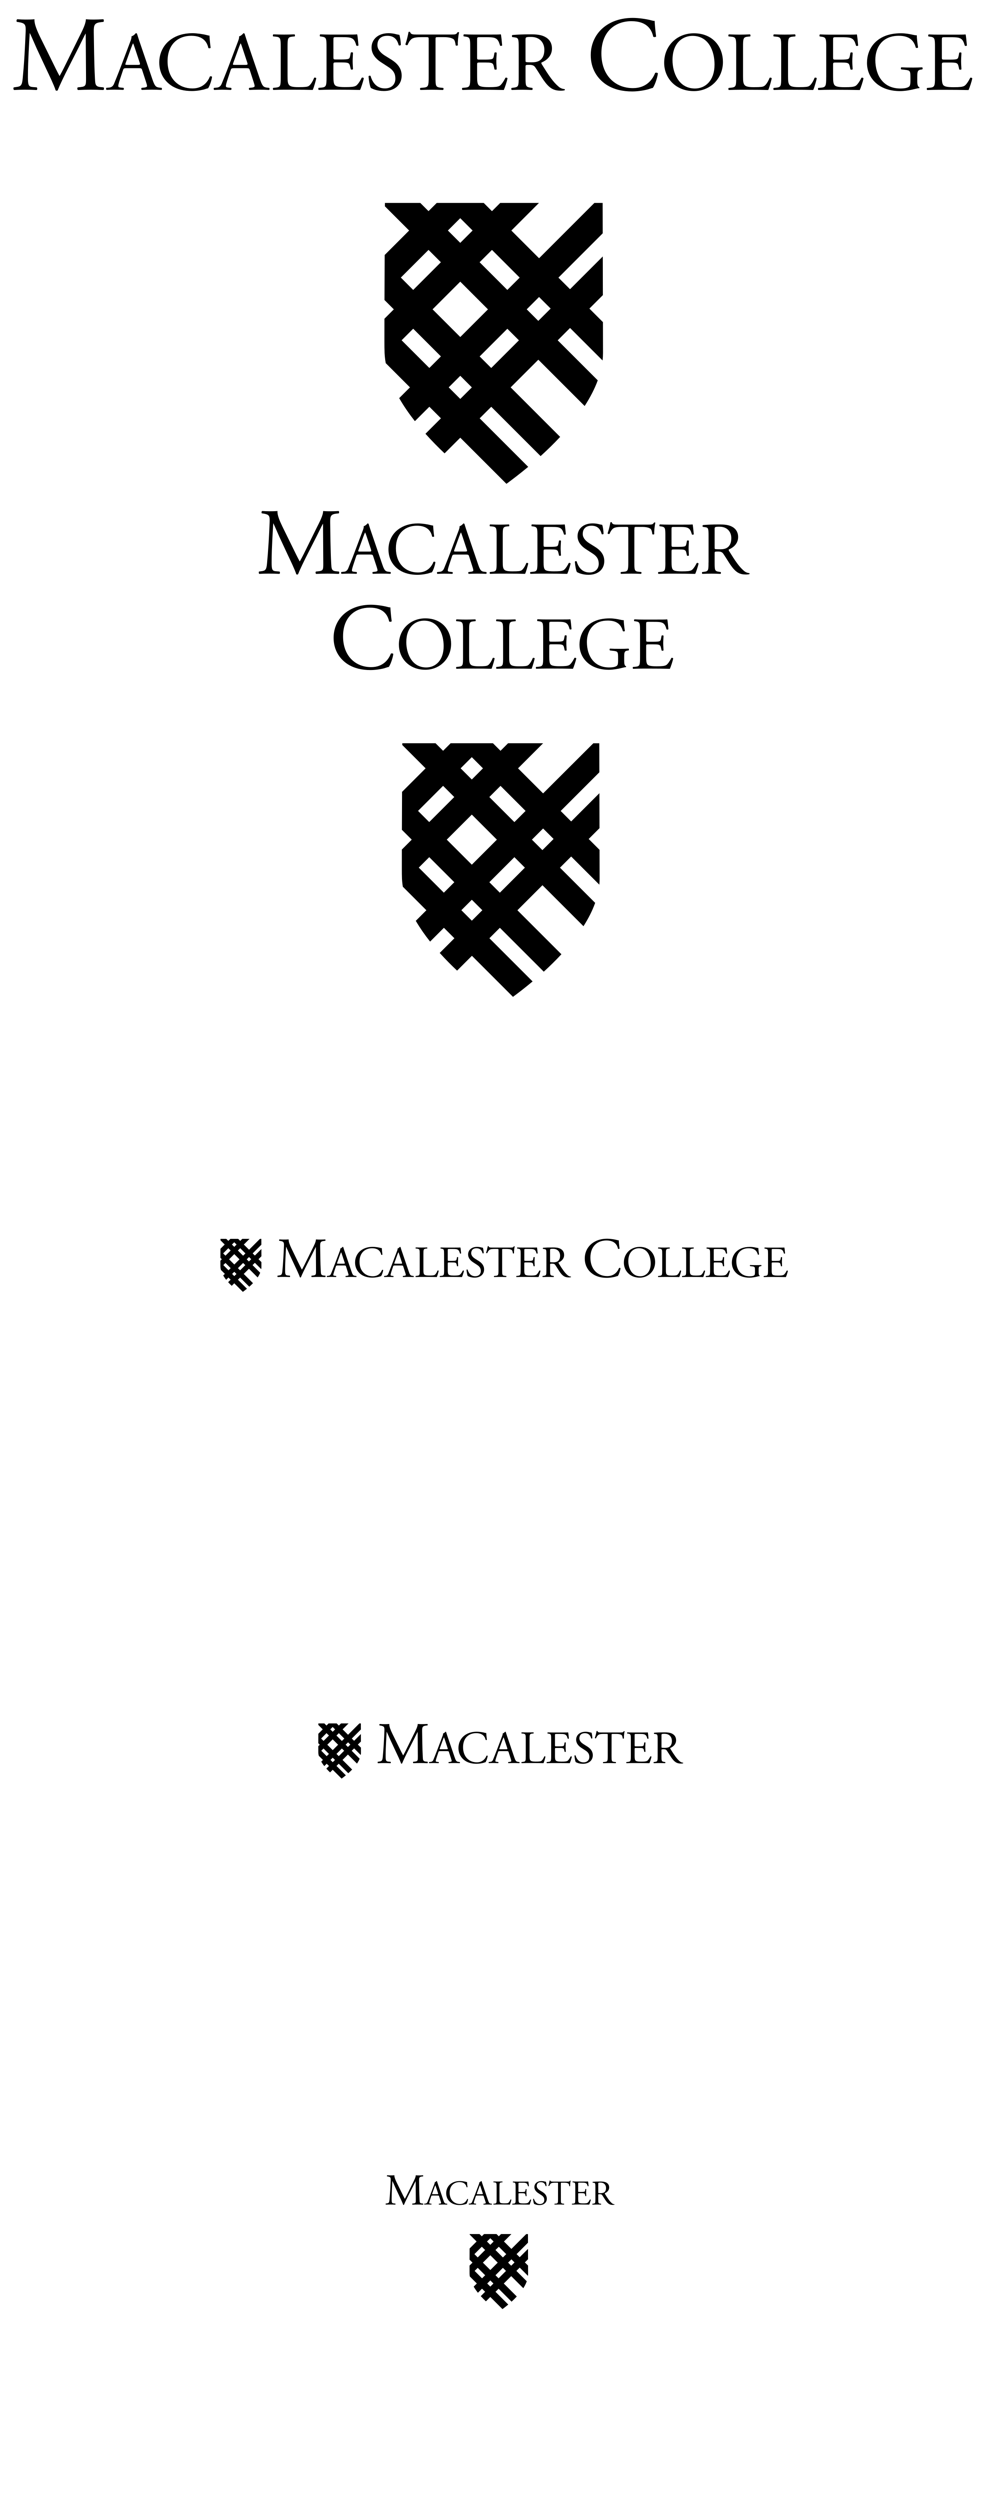 <?xml version="1.0" encoding="utf-8"?>
<!-- Generator: Adobe Illustrator 15.1.0, SVG Export Plug-In  -->
<!DOCTYPE svg PUBLIC "-//W3C//DTD SVG 1.1//EN" "http://www.w3.org/Graphics/SVG/1.1/DTD/svg11.dtd">
<svg version="1.1"
	 xmlns="http://www.w3.org/2000/svg" xmlns:xlink="http://www.w3.org/1999/xlink" xmlns:a="http://ns.adobe.com/AdobeSVGViewerExtensions/3.0/"
	 x="0px" y="0px" width="432px" height="1080px" viewBox="-5.79 -7.75 432 1080"
	 style="overflow:visible;enable-background:new -5.79 -7.75 432 1080;" xml:space="preserve">
<defs>
</defs>
<path d="M398.13,25.63c0,3.79-0.18,4.34-2.24,4.51l-1.19,0.11c-0.22,0.22-0.14,0.79,0.07,0.9c2.13-0.07,3.36-0.1,4.91-0.1h3.25
	c3.22,0,6.43,0.04,9.68,0.11c0.47-0.98,1.38-3.75,1.63-5.02c-0.15-0.33-0.65-0.44-0.9-0.26c-0.94,1.88-1.91,3.14-2.57,3.5
	c-0.79,0.4-1.84,0.54-4.62,0.54c-3.18,0-3.94-0.4-4.37-0.83c-0.58-0.61-0.69-1.84-0.69-3.76v-5.09c0-0.94,0.11-0.98,1.19-0.98h2.09
	c1.41,0,2.27,0.04,2.78,0.18c0.72,0.18,0.97,0.72,1.12,1.38l0.33,1.41c0.18,0.22,0.8,0.22,0.94-0.04c0-0.79-0.14-2.16-0.14-3.46
	c0-1.37,0.14-2.78,0.14-3.65c-0.14-0.25-0.76-0.25-0.94-0.03l-0.29,1.48c-0.18,0.9-0.43,1.12-0.87,1.27
	c-0.43,0.15-1.55,0.21-3.07,0.21h-2.09c-1.08,0-1.19,0-1.19-1.01V9.78c0-1.37,0-1.45,1.09-1.45h2.59c1.59,0,2.74,0.04,3.5,0.22
	c1.87,0.47,2.2,1.74,2.74,3.43c0.18,0.22,0.76,0.14,0.9-0.07c-0.15-1.59-0.36-4.19-0.58-4.8c-0.44,0.11-2.57,0.11-4.88,0.11l-6.79,0
	c-1.49,0-2.71-0.03-4.26-0.11c-0.22,0.11-0.29,0.75-0.07,0.9l0.58,0.07c2.13,0.25,2.21,0.8,2.21,4.55V25.63L398.13,25.63z"/>
<path d="M390.48,25.34c0-1.85,0.04-2.85,1.56-3.03l0.58-0.07c0.25-0.22,0.22-0.76-0.04-0.91c-1.19,0.07-2.42,0.11-3.83,0.11
	c-2.13,0-4.12-0.04-5.16-0.11c-0.26,0.11-0.29,0.76,0,0.9l1.58,0.18c2.24,0.25,2.35,0.47,2.35,3.5v1.44c0,1.15-0.19,1.8-0.36,2.06
	c-0.4,0.62-1.73,1.08-3.97,1.08c-7.26,0-10.84-5.45-10.84-12.38c0-5.42,3.07-10.4,10.08-10.4c3.68,0,6.39,1.23,7.4,5.13
	c0.22,0.22,0.87,0.18,0.98-0.11c-0.33-2.17-0.54-4.04-0.54-5.24c-0.44,0.07-1.56-0.18-2.24-0.33c-0.61-0.14-2.53-0.54-4.59-0.54
	c-5.45,0-9.02,1.7-11.44,4.22c-2.24,2.38-3.25,5.49-3.25,8.56c0,3.18,1.15,6.03,3.32,8.2c2.78,2.82,6.72,4.01,11.01,4.01
	c1.95,0,4.55-0.43,6.46-0.94c0.69-0.18,1.34-0.32,1.77-0.32c0.14-0.11,0.14-0.33,0.03-0.44c-0.65-0.25-0.87-1.12-0.87-2.56V25.34
	L390.48,25.34z"/>
<path d="M351.13,25.62c0,3.79-0.18,4.33-2.23,4.51l-1.2,0.11c-0.21,0.22-0.14,0.8,0.08,0.9c2.13-0.07,3.36-0.1,4.91-0.1h3.25
	c3.21,0,6.43,0.04,9.68,0.11c0.47-0.97,1.37-3.76,1.62-5.02c-0.14-0.33-0.65-0.43-0.9-0.25c-0.94,1.88-1.91,3.14-2.56,3.5
	c-0.79,0.4-1.84,0.54-4.63,0.54c-3.17,0-3.93-0.4-4.36-0.83c-0.58-0.62-0.69-1.84-0.69-3.76v-5.09c0-0.94,0.1-0.98,1.19-0.98h2.1
	c1.41,0,2.27,0.03,2.78,0.18c0.72,0.18,0.97,0.72,1.12,1.37l0.32,1.41c0.18,0.22,0.79,0.22,0.94-0.04c0-0.79-0.15-2.17-0.15-3.47
	c0-1.37,0.15-2.78,0.15-3.64c-0.15-0.25-0.76-0.25-0.94-0.04l-0.29,1.49c-0.18,0.9-0.43,1.12-0.87,1.27
	c-0.43,0.14-1.55,0.22-3.06,0.22h-2.1c-1.08,0-1.19,0-1.19-1.01V9.77c0-1.37,0-1.44,1.08-1.44h2.6c1.59,0,2.74,0.04,3.51,0.22
	c1.87,0.47,2.2,1.73,2.74,3.43c0.18,0.22,0.76,0.15,0.9-0.07c-0.15-1.59-0.36-4.19-0.58-4.8c-0.43,0.11-2.56,0.11-4.87,0.11l-6.79,0
	c-1.48,0-2.71-0.04-4.26-0.11c-0.22,0.1-0.29,0.76-0.07,0.9l0.58,0.07c2.13,0.25,2.2,0.79,2.2,4.55V25.62L351.13,25.62z"/>
<path d="M331.69,25.62c0,3.79-0.07,4.3-2.17,4.51l-1.08,0.1c-0.22,0.22-0.15,0.8,0.07,0.9c2.02-0.07,3.18-0.11,4.69-0.11h3.32
	c3.72,0,7.15,0.04,8.99,0.11c0.51-0.98,1.52-4.66,1.52-5.05c0-0.26-0.69-0.4-0.91-0.22c-0.72,1.84-1.66,3.14-2.38,3.57
	c-0.58,0.32-1.34,0.47-4.41,0.47c-2.85,0-3.53-0.43-3.93-0.83c-0.65-0.69-0.76-1.63-0.76-3.9l0-12.56c0-3.79,0.07-4.37,2.2-4.55
	L337.72,8c0.22-0.14,0.15-0.8-0.07-0.91c-1.81,0.08-3.04,0.11-4.44,0.11c-1.45,0-2.67-0.03-4.69-0.11c-0.22,0.11-0.29,0.76-0.07,0.9
	l0.9,0.08c2.27,0.18,2.34,0.75,2.34,4.55V25.62L331.69,25.62z"/>
<path d="M312.25,25.61c0,3.79-0.07,4.3-2.17,4.52l-1.08,0.11c-0.22,0.22-0.15,0.79,0.07,0.9c2.02-0.07,3.18-0.11,4.69-0.11h3.32
	c3.73,0,7.15,0.04,8.99,0.11c0.5-0.98,1.51-4.66,1.51-5.06c0-0.25-0.68-0.4-0.9-0.21c-0.72,1.84-1.66,3.14-2.38,3.57
	c-0.58,0.33-1.33,0.47-4.41,0.47c-2.85,0-3.54-0.43-3.93-0.83c-0.65-0.69-0.76-1.63-0.76-3.9V12.62c0-3.79,0.07-4.37,2.2-4.55
	L318.28,8c0.22-0.15,0.15-0.8-0.07-0.9c-1.81,0.07-3.04,0.11-4.44,0.11c-1.45,0-2.67-0.04-4.7-0.11c-0.22,0.1-0.29,0.76-0.07,0.9
	l0.9,0.07c2.28,0.18,2.35,0.76,2.35,4.55L312.25,25.61L312.25,25.61z"/>
<path style="fill-rule:evenodd;clip-rule:evenodd;" d="M293.98,31.61c6.97,0,12.54-5.3,12.54-12.6c0-6.35-4.19-12.38-12.54-12.38
	c-7.44,0-12.85,5.52-12.85,12.74C281.12,25.87,285.96,31.61,293.98,31.61L293.98,31.61z M294.45,30.49c-7.12,0-9.72-6.94-9.72-12.28
	c0-7.91,4.87-10.47,8.63-10.47c6.89,0,9.53,6.42,9.53,12.38C302.9,27.24,298.78,30.49,294.45,30.49L294.45,30.49z"/>
<path d="M249.41,16.06c0,5.92,2.85,10.1,6.52,12.62c3.35,2.25,7.3,3.08,11.43,3.08c2.93,0,6.24-0.69,7.26-1.06
	c0.5-0.18,1.05-0.37,1.6-0.46c0.69-0.87,1.89-3.9,2.21-6.29c-0.19-0.32-0.87-0.42-1.2-0.19c-1.05,2.71-3.67,6.56-9.59,6.56
	c-7.53,0-13.63-5.33-13.63-14.97c0-9.5,5.96-13.95,12.99-13.95c6.66,0,8.73,3.58,9.41,6.7c0.32,0.27,1.01,0.23,1.24-0.09
	c-0.37-2.8-0.6-5.69-0.64-6.75c-0.41,0.05-0.73-0.04-1.28-0.18c-2.16-0.6-5.65-1.1-8.13-1.1c-4.78,0-9.04,1.28-12.39,3.9
	C251.7,6.61,249.41,10.97,249.41,16.06L249.41,16.06z"/>
<path style="fill-rule:evenodd;clip-rule:evenodd;" d="M218.29,25.61c0,3.79-0.07,4.26-2.17,4.51l-0.9,0.11
	c-0.22,0.25-0.14,0.79,0.07,0.9c1.7-0.07,3-0.11,4.52-0.11c1.45,0,2.67,0.04,4.29,0.11c0.22-0.11,0.29-0.73,0.07-0.9l-0.76-0.11
	c-2.09-0.29-2.17-0.72-2.17-4.51v-4.55c0-0.76,0.08-0.79,1.7-0.79c1.45,0,2.02,0.36,2.56,1.15c1.12,1.63,2.6,4.12,3.54,5.46
	c2.57,3.65,4.41,4.55,7.48,4.55c0.69,0,1.27-0.07,1.59-0.18c0.18-0.15,0.15-0.44-0.03-0.51c-0.98-0.07-1.88-0.47-2.49-1.01
	c-2.46-2.06-4.38-4.95-7.26-9.61c-0.18-0.29-0.36-0.65-0.18-0.87c1.8-0.72,4.51-2.6,4.51-6.03c0-2.53-1.26-4.15-3-5.05
	c-1.66-0.91-3.79-1.09-6.03-1.09c-3.54,0-6.03,0.11-8.05,0.29c-0.29,0.15-0.29,0.72-0.04,0.9l1.16,0.15
	c1.48,0.18,1.59,0.79,1.59,4.22V25.61L218.29,25.61z M221.24,9.35c0-1.01,0.12-1.15,2.35-1.15c4.01,0,5.78,2.71,5.78,5.56
	c0,2.45-0.83,3.72-1.81,4.48c-1.04,0.79-2.42,0.93-3.72,0.93c-1.84,0-2.39-0.07-2.49-0.18c-0.12-0.15-0.12-0.54-0.12-1.19V9.35
	L221.24,9.35z"/>
<path d="M197.36,25.6c0,3.79-0.18,4.34-2.24,4.51l-1.19,0.11c-0.22,0.22-0.14,0.8,0.07,0.9c2.13-0.07,3.36-0.1,4.91-0.1h3.25
	c3.21,0,6.43,0.04,9.68,0.11c0.47-0.98,1.37-3.76,1.62-5.02c-0.15-0.32-0.65-0.43-0.9-0.25c-0.94,1.88-1.92,3.14-2.56,3.5
	c-0.79,0.4-1.84,0.54-4.62,0.54c-3.18,0-3.94-0.4-4.37-0.83c-0.58-0.62-0.69-1.84-0.69-3.76v-5.09c0-0.94,0.11-0.97,1.19-0.97h2.1
	c1.41,0,2.27,0.03,2.78,0.18c0.72,0.18,0.98,0.72,1.12,1.37l0.32,1.41c0.18,0.22,0.8,0.22,0.94-0.03c0-0.79-0.15-2.17-0.15-3.47
	c0-1.37,0.15-2.78,0.15-3.65c-0.15-0.25-0.76-0.25-0.94-0.03l-0.29,1.48c-0.18,0.9-0.43,1.12-0.87,1.27
	c-0.43,0.15-1.55,0.22-3.07,0.22h-2.1c-1.08,0-1.19,0-1.19-1.01V9.75c0-1.37,0-1.44,1.08-1.44h2.6c1.59,0,2.74,0.04,3.5,0.21
	c1.88,0.47,2.21,1.74,2.75,3.43c0.18,0.22,0.76,0.14,0.9-0.07c-0.14-1.59-0.36-4.19-0.58-4.81c-0.43,0.11-2.56,0.11-4.88,0.11h-6.79
	c-1.48,0-2.71-0.04-4.26-0.11c-0.22,0.11-0.29,0.76-0.07,0.9l0.58,0.07c2.13,0.25,2.2,0.8,2.2,4.55L197.36,25.6L197.36,25.6z"/>
<path d="M182.36,9.53c0-1.19-0.04-1.23,1.05-1.23l2.56,0c1.99,0,3.36,0.29,4.19,0.9c0.54,0.4,0.79,1.73,0.9,2.63
	c0.18,0.22,0.79,0.22,0.94-0.07c-0.11-1.08,0.14-4,0.54-5.49c-0.07-0.15-0.47-0.18-0.65-0.11c-0.54,0.94-0.87,1.01-2.82,1.01h-14.62
	c-1.66,0-2.85,0.03-3.07-1.12c-0.11-0.11-0.58-0.07-0.68,0c-0.25,1.45-0.79,3.75-1.37,5.38c0.14,0.29,0.65,0.47,0.94,0.26
	c0.4-0.9,0.76-1.7,1.62-2.49c0.9-0.83,2.89-0.9,4.44-0.9h1.99c1.08,0,1.08,0.04,1.08,1.16l0,16.14c0,3.79-0.18,4.33-2.24,4.51
	l-1.3,0.11c-0.29,0.18-0.22,0.8,0,0.9c2.31-0.07,3.57-0.1,5.02-0.1c1.44,0,2.67,0.03,4.73,0.11c0.22-0.11,0.29-0.76,0.07-0.9
	l-1.16-0.11c-2.09-0.22-2.17-0.72-2.17-4.51L182.36,9.53L182.36,9.53z"/>
<path d="M167.73,24.91c0-3.43-2.24-5.53-4.52-6.94l-2.89-1.8c-1.33-0.87-3.07-2.35-3.07-4.45c0-1.66,0.76-4.01,4.3-4.01
	c3.47,0,4.44,2.35,4.91,4.08c0.18,0.22,0.76,0.11,0.9-0.11c0-1.52-0.32-3.54-0.65-4.41c-0.29,0-0.79-0.11-1.26-0.21
	c-0.94-0.29-2.24-0.47-3.36-0.47c-4.7,0-7.37,2.78-7.37,6.21c0,2.96,2.1,5.02,3.9,6.21l3.43,2.24c2.64,1.7,2.96,3.47,2.96,5.05
	c0,2.17-1.48,4.15-4.51,4.15c-4.19,0-5.67-3.54-6.21-5.38c-0.14-0.22-0.69-0.14-0.86,0.11c0.07,1.7,0.54,4.26,0.98,5.05
	c0.69,0.4,2.6,1.34,5.63,1.34C164.73,31.59,167.73,28.89,167.73,24.91L167.73,24.91z"/>
<path d="M135.28,25.59c0,3.79-0.18,4.33-2.24,4.51l-1.19,0.1c-0.22,0.22-0.14,0.8,0.07,0.91c2.13-0.07,3.36-0.11,4.91-0.11h3.25
	c3.21,0,6.43,0.04,9.68,0.11c0.47-0.98,1.37-3.76,1.62-5.02c-0.15-0.33-0.65-0.43-0.9-0.25c-0.94,1.88-1.91,3.14-2.56,3.5
	c-0.79,0.4-1.84,0.54-4.62,0.54c-3.18,0-3.93-0.4-4.37-0.83c-0.58-0.61-0.69-1.84-0.69-3.76v-5.09c0-0.94,0.11-0.98,1.19-0.98h2.09
	c1.41,0,2.28,0.04,2.78,0.18c0.72,0.18,0.98,0.72,1.12,1.37l0.33,1.41c0.18,0.22,0.79,0.22,0.94-0.04c0-0.8-0.14-2.17-0.14-3.47
	c0-1.37,0.14-2.77,0.14-3.64c-0.14-0.25-0.76-0.25-0.94-0.04l-0.29,1.48c-0.18,0.9-0.44,1.12-0.87,1.26
	c-0.43,0.14-1.55,0.21-3.07,0.21h-2.09c-1.08,0-1.19,0-1.19-1.01V9.74c0-1.37,0-1.44,1.08-1.44h2.6c1.59,0,2.74,0.04,3.5,0.22
	c1.88,0.47,2.2,1.73,2.75,3.43c0.18,0.21,0.76,0.14,0.9-0.07c-0.15-1.59-0.36-4.19-0.58-4.8c-0.43,0.11-2.56,0.11-4.88,0.11h-6.79
	c-1.48,0-2.71-0.04-4.26-0.11c-0.22,0.11-0.29,0.76-0.07,0.9l0.58,0.07c2.13,0.26,2.2,0.8,2.2,4.55L135.28,25.59L135.28,25.59z"/>
<path d="M115.48,25.59c0,3.79-0.07,4.3-2.17,4.51l-1.08,0.11c-0.22,0.22-0.14,0.79,0.07,0.9c2.02-0.07,3.18-0.11,4.69-0.11l3.32,0
	c3.72,0,7.15,0.04,8.99,0.11c0.5-0.97,1.52-4.66,1.52-5.05c0-0.25-0.69-0.4-0.9-0.21c-0.72,1.84-1.66,3.14-2.38,3.58
	c-0.58,0.32-1.34,0.47-4.41,0.47c-2.85,0-3.54-0.43-3.94-0.83c-0.65-0.68-0.76-1.62-0.76-3.9l0-12.56c0-3.79,0.07-4.37,2.2-4.55
	l0.87-0.07c0.22-0.14,0.14-0.79-0.07-0.9c-1.81,0.07-3.03,0.1-4.44,0.1c-1.44,0-2.67-0.03-4.69-0.1c-0.22,0.1-0.29,0.76-0.07,0.9
	l0.9,0.07c2.27,0.18,2.35,0.76,2.35,4.55L115.48,25.59L115.48,25.59z"/>
<path style="fill-rule:evenodd;clip-rule:evenodd;" d="M103.74,27.54c0.29,0.86,0.47,1.51,0.47,1.91c0,0.36-0.51,0.58-1.26,0.65
	l-1.05,0.11c-0.25,0.18-0.22,0.76,0.07,0.9c1.05-0.04,2.42-0.11,4.15-0.11c1.62,0,2.89,0.03,4.37,0.11c0.18-0.15,0.25-0.72,0-0.9
	l-0.97-0.11c-1.55-0.18-2.02-0.72-3.07-3.83l-4.95-14.51c-0.54-1.59-1.12-3.25-1.59-4.84c-0.07-0.25-0.32-0.32-0.54-0.32
	c-0.4,0.46-1.01,1.12-1.88,1.37c0.11,0.58-0.11,1.26-0.61,2.56l-3.68,9.75c-1.52,4.04-2.53,6.39-3.18,8.05
	c-0.51,1.3-1.3,1.7-2.17,1.77l-1.19,0.11c-0.22,0.18-0.15,0.76,0.07,0.9C87.71,31.08,89.01,31,90.2,31c1.7,0.04,2.82,0.04,3.76,0.11
	c0.33-0.14,0.33-0.72,0.07-0.91l-1.19-0.11c-0.87-0.07-1.05-0.29-1.05-0.72c0-0.4,0.25-1.37,0.79-3l1.26-3.79
	c0.25-0.76,0.47-0.87,1.37-0.87h5.45c1.08,0,1.23,0.11,1.48,0.9L103.74,27.54L103.74,27.54z M97.27,13.13
	c0.4-1.08,0.76-1.95,0.87-2.13h0.07c0.22,0.43,0.54,1.41,0.83,2.28l1.95,5.89c0.32,0.97,0.25,1.12-0.8,1.12h-4.44
	c-1.01,0-1.05-0.03-0.76-0.87L97.27,13.13L97.27,13.13z"/>
<path d="M63.01,19.23c0,4.66,2.24,7.95,5.13,9.93c2.64,1.77,5.74,2.42,8.99,2.42c2.31,0,4.91-0.54,5.7-0.83
	c0.4-0.14,0.83-0.29,1.26-0.36c0.54-0.69,1.48-3.07,1.73-4.95c-0.15-0.25-0.69-0.32-0.94-0.14c-0.83,2.13-2.89,5.16-7.55,5.16
	c-5.92,0-10.72-4.19-10.73-11.77c0-7.47,4.69-10.98,10.22-10.98c5.24,0,6.86,2.82,7.4,5.27c0.25,0.21,0.79,0.18,0.98-0.07
	c-0.29-2.2-0.47-4.48-0.51-5.31c-0.32,0.04-0.58-0.04-1.01-0.15c-1.7-0.47-4.44-0.86-6.39-0.86c-3.76,0-7.11,1.01-9.75,3.07
	C64.82,11.79,63.01,15.22,63.01,19.23L63.01,19.23z"/>
<path style="fill-rule:evenodd;clip-rule:evenodd;" d="M57.26,27.53c0.29,0.87,0.47,1.52,0.47,1.91c0,0.36-0.51,0.58-1.26,0.65
	l-1.05,0.11c-0.25,0.18-0.22,0.76,0.07,0.9c1.05-0.04,2.42-0.11,4.15-0.11c1.63,0,2.89,0.04,4.37,0.11c0.18-0.14,0.25-0.72,0-0.9
	l-0.98-0.11c-1.55-0.18-2.02-0.72-3.07-3.83l-4.95-14.52c-0.54-1.59-1.12-3.25-1.59-4.84c-0.07-0.25-0.32-0.32-0.54-0.32
	c-0.4,0.47-1.01,1.12-1.88,1.37c0.11,0.58-0.11,1.26-0.61,2.56l-3.68,9.75c-1.52,4.04-2.53,6.39-3.18,8.05
	c-0.5,1.3-1.3,1.7-2.17,1.77l-1.19,0.11c-0.22,0.18-0.14,0.75,0.07,0.9c0.98-0.04,2.28-0.11,3.47-0.11c1.7,0.04,2.82,0.04,3.76,0.11
	c0.32-0.15,0.32-0.72,0.07-0.9l-1.19-0.11c-0.87-0.07-1.05-0.29-1.05-0.72c0-0.4,0.25-1.37,0.79-3l1.26-3.79
	c0.25-0.76,0.47-0.87,1.37-0.87h5.45c1.08,0,1.23,0.11,1.48,0.9L57.26,27.53L57.26,27.53z M50.79,13.13
	c0.4-1.08,0.76-1.95,0.87-2.13h0.07c0.22,0.43,0.54,1.41,0.83,2.27l1.95,5.89c0.33,0.97,0.25,1.12-0.79,1.12h-4.44
	c-1.01,0-1.05-0.04-0.76-0.87L50.79,13.13L50.79,13.13z"/>
<path d="M11.5,8.14C10.08,5.2,8.93,2.35,9.11,0.56C7.6,0.7,6.36,0.7,5.3,0.7c-1.15,0-2.25-0.05-3.63-0.14
	C1.31,0.75,1.26,1.43,1.49,1.71L2.23,1.8C5.03,2.26,5.4,2.86,5.3,5.75c-0.09,2.52-0.28,6.42-0.5,10.23
	c-0.27,4.54-0.5,7.07-0.78,10.1c-0.27,3.21-0.92,3.54-2.84,3.77l-1.01,0.14c-0.27,0.23-0.18,0.92,0.09,1.15
	c1.56-0.09,3.21-0.14,4.68-0.14c1.75,0,3.53,0.05,5.1,0.14c0.32-0.14,0.37-0.87,0.04-1.15l-1.75-0.14
	c-1.79-0.14-2.06-0.87-2.06-4.27c0-3.9,0.18-7.98,0.32-10.79c0.14-2.66,0.27-5.32,0.46-8.17h0.09c1.01,2.11,1.98,4.5,2.94,6.61
	l4.13,8.86c1.06,2.25,3.26,6.75,4.04,9.18c0.09,0.14,0.32,0.18,0.42,0.18c0.18,0,0.37-0.04,0.46-0.18
	c0.83-2.11,2.89-6.43,4.96-10.46l4.08-8.04c0.92-1.78,2.66-5.46,2.98-5.96h0.09l0.14,19.14c0,2.94,0,3.67-2.25,3.9l-1.33,0.14
	c-0.28,0.27-0.23,0.92,0.09,1.15c1.88-0.09,3.95-0.14,5.55-0.14c1.65,0,3.53,0.05,5.42,0.14c0.32-0.19,0.37-0.87,0.09-1.15
	l-1.47-0.14c-2.16-0.23-2.11-1.42-2.25-3.72c-0.37-6.61-0.41-15.1-0.51-19.97c-0.05-3.21,0.32-4.04,3.21-4.36l0.96-0.09
	c0.23-0.19,0.23-0.97-0.05-1.15c-1.42,0.09-2.94,0.14-4.08,0.14c-0.92,0-1.88,0-3.44-0.14c-0.09,2.11-1.38,4.63-3.48,8.81
	l-4.32,8.77c-1.15,2.34-2.3,4.73-3.53,6.89H19.9c-1.1-2.02-2.11-4.13-3.17-6.29L11.5,8.14L11.5,8.14z"/>
<path d="M212.99,201.27c2.56-1.88,5.82-4.37,9.4-7.34l-20.96-20.96l5-4.99l21.31,21.31c2.81-2.55,5.68-5.33,8.45-8.3l-21.38-21.39
	l11.96-11.96l20.01,20.01c2.32-3.59,4.27-7.3,5.66-11.08l-17.3-17.3l5.33-5.34l14.05,14.05c0.13-1.11,0.19-2.2,0.19-3.3l-0.03-13.27
	l-5.85-5.85l5.82-5.82l-0.04-16.7l-14.15,14.15l-5.01-5l19.13-19.14l-0.03-13.13h-3.57l-23.89,23.9l-11.97-11.97l11.92-11.93H210.3
	l-3.56,3.56l-3.56-3.56l-20.3,0l-3.55,3.55l-3.55-3.55H160.5c0,0,0,0.52-0.01,1.46l10.46,10.46l-10.56,10.57
	c-0.03,6.33-0.06,13.18-0.08,19.45l4.03,4.03l-4.05,4.05c-0.02,7.86-0.02,13.44,0.03,13.44c0,1.92,0.18,3.84,0.53,5.75l10.46,10.46
	l-4.65,4.65c1.96,3.43,4.27,6.77,6.78,9.96l6.25-6.24l5,5l-6.68,6.68c2.7,3.02,5.5,5.86,8.26,8.47l6.78-6.78L212.99,201.27z
	 M206.42,151.23l-5-5l11.96-11.96l5,5L206.42,151.23z M227.08,120.55l5.01,5l-5.34,5.33l-5-5L227.08,120.55z M206.74,100.21
	l11.97,11.97l-5.34,5.33l-11.97-11.97L206.74,100.21z M193.03,86.5l5.34,5.34l-5.33,5.33l-5.34-5.34L193.03,86.5z M179.33,100.2
	l5.34,5.34l-11.96,11.97l-5.34-5.35L179.33,100.2z M179.68,151.22l-11.97-11.97l5-5l11.97,11.97L179.68,151.22z M181.08,125.88
	l11.96-11.96l11.97,11.97l-11.96,11.96L181.08,125.88z M188.05,159.59l5-5l5,5.01l-5,4.99L188.05,159.59z"/>
<path d="M326,541.02c0,2.02-0.1,2.31-1.19,2.4l-0.63,0.06c-0.12,0.11-0.08,0.42,0.04,0.48c1.13-0.04,1.79-0.06,2.61-0.06h1.73
	c1.71,0,3.42,0.02,5.15,0.06c0.25-0.52,0.73-2,0.86-2.67c-0.08-0.17-0.35-0.23-0.48-0.14c-0.5,1-1.02,1.67-1.36,1.86
	c-0.42,0.21-0.98,0.29-2.46,0.29c-1.69,0-2.09-0.21-2.33-0.44c-0.31-0.33-0.37-0.98-0.37-2v-2.71c0-0.5,0.06-0.52,0.64-0.52h1.11
	c0.75,0,1.21,0.02,1.48,0.1c0.38,0.09,0.52,0.38,0.6,0.73l0.17,0.75c0.1,0.12,0.42,0.12,0.5-0.02c0-0.42-0.08-1.15-0.08-1.84
	c0-0.73,0.08-1.48,0.08-1.94c-0.08-0.13-0.4-0.13-0.5-0.02l-0.15,0.79c-0.1,0.48-0.23,0.6-0.46,0.67s-0.83,0.12-1.63,0.12h-1.12
	c-0.58,0-0.63,0-0.63-0.54v-3.85c0-0.73,0-0.77,0.58-0.77h1.38c0.85,0,1.46,0.02,1.87,0.12c1,0.25,1.17,0.92,1.46,1.83
	c0.1,0.12,0.4,0.08,0.48-0.04c-0.08-0.85-0.19-2.23-0.31-2.56c-0.23,0.06-1.36,0.06-2.6,0.06l-3.61,0c-0.79,0-1.44-0.02-2.27-0.06
	c-0.12,0.06-0.15,0.4-0.04,0.48l0.31,0.04c1.13,0.13,1.17,0.42,1.17,2.42L326,541.02L326,541.02z"/>
<path d="M321.93,540.86c0-0.98,0.02-1.52,0.83-1.61l0.31-0.04c0.13-0.12,0.12-0.4-0.02-0.48c-0.63,0.04-1.29,0.06-2.04,0.06
	c-1.13,0-2.19-0.02-2.75-0.06c-0.13,0.06-0.15,0.4,0,0.48l0.85,0.1c1.19,0.13,1.25,0.25,1.25,1.86v0.77c0,0.62-0.1,0.96-0.19,1.09
	c-0.21,0.33-0.92,0.58-2.11,0.58c-3.86,0-5.77-2.9-5.77-6.59c0-2.88,1.63-5.54,5.36-5.53c1.96,0,3.4,0.65,3.94,2.73
	c0.12,0.11,0.46,0.1,0.52-0.06c-0.17-1.15-0.29-2.15-0.29-2.79c-0.23,0.04-0.83-0.1-1.19-0.17c-0.33-0.08-1.35-0.29-2.44-0.29
	c-2.9,0-4.81,0.9-6.09,2.25c-1.19,1.27-1.73,2.92-1.73,4.56c0,1.69,0.62,3.21,1.77,4.36c1.48,1.5,3.58,2.13,5.86,2.13
	c1.04,0,2.42-0.23,3.44-0.5c0.37-0.1,0.71-0.17,0.94-0.17c0.08-0.06,0.08-0.17,0.02-0.23c-0.35-0.13-0.46-0.59-0.46-1.36V540.86
	L321.93,540.86z"/>
<path d="M300.98,541.01c0,2.02-0.1,2.31-1.19,2.4l-0.63,0.06c-0.12,0.12-0.08,0.42,0.04,0.48c1.13-0.04,1.79-0.06,2.61-0.06h1.73
	c1.71,0,3.42,0.02,5.15,0.06c0.25-0.52,0.73-2,0.86-2.67c-0.08-0.17-0.35-0.23-0.48-0.13c-0.5,1-1.02,1.67-1.37,1.86
	c-0.42,0.21-0.98,0.29-2.46,0.29c-1.69,0-2.1-0.21-2.33-0.44c-0.31-0.33-0.36-0.98-0.36-2l0-2.71c0-0.5,0.06-0.52,0.63-0.52h1.12
	c0.75,0,1.21,0.02,1.48,0.1c0.38,0.1,0.52,0.38,0.59,0.73l0.17,0.75c0.1,0.12,0.42,0.12,0.5-0.02c0-0.42-0.08-1.15-0.08-1.85
	c0-0.73,0.08-1.48,0.08-1.94c-0.08-0.13-0.4-0.13-0.5-0.02l-0.15,0.79c-0.1,0.48-0.23,0.59-0.46,0.67
	c-0.23,0.08-0.83,0.12-1.63,0.12h-1.12c-0.58,0-0.63,0-0.63-0.54v-3.84c0-0.73,0-0.77,0.58-0.77h1.38c0.85,0,1.46,0.02,1.87,0.12
	c1,0.25,1.17,0.92,1.46,1.83c0.1,0.12,0.41,0.08,0.48-0.04c-0.08-0.85-0.19-2.23-0.31-2.56c-0.23,0.06-1.37,0.06-2.6,0.06h-3.61
	c-0.79,0-1.44-0.02-2.27-0.06c-0.12,0.06-0.15,0.41-0.04,0.48l0.31,0.04c1.13,0.13,1.17,0.42,1.17,2.42L300.98,541.01L300.98,541.01
	z"/>
<path d="M290.63,541.01c0,2.02-0.04,2.29-1.15,2.4l-0.58,0.06c-0.11,0.12-0.08,0.42,0.04,0.48c1.08-0.04,1.69-0.06,2.5-0.06h1.77
	c1.98,0,3.81,0.02,4.79,0.06c0.27-0.52,0.81-2.48,0.81-2.69c0-0.13-0.36-0.21-0.48-0.12c-0.38,0.98-0.88,1.67-1.27,1.9
	c-0.31,0.17-0.71,0.25-2.34,0.25c-1.52,0-1.88-0.23-2.1-0.44c-0.35-0.37-0.4-0.87-0.4-2.08l0-6.69c0-2.02,0.04-2.33,1.17-2.42
	l0.46-0.04c0.11-0.08,0.08-0.42-0.04-0.48c-0.96,0.04-1.62,0.06-2.37,0.06c-0.77,0-1.42-0.02-2.5-0.06
	c-0.12,0.06-0.15,0.4-0.04,0.48l0.48,0.04c1.21,0.1,1.25,0.4,1.25,2.42V541.01L290.63,541.01z"/>
<path d="M280.28,541.01c0,2.02-0.04,2.29-1.15,2.4l-0.58,0.06c-0.12,0.12-0.08,0.42,0.04,0.48c1.08-0.04,1.69-0.06,2.5-0.06h1.77
	c1.98,0,3.81,0.02,4.79,0.06c0.27-0.52,0.81-2.48,0.81-2.69c0-0.14-0.37-0.21-0.48-0.12c-0.38,0.98-0.88,1.67-1.27,1.9
	c-0.31,0.17-0.71,0.25-2.34,0.25c-1.52,0-1.88-0.23-2.1-0.44c-0.35-0.37-0.4-0.87-0.4-2.08v-6.69c0-2.02,0.04-2.33,1.17-2.42
	l0.46-0.04c0.12-0.08,0.08-0.42-0.04-0.48c-0.96,0.04-1.61,0.06-2.36,0.06c-0.77,0-1.42-0.02-2.5-0.06
	c-0.12,0.06-0.15,0.41-0.04,0.48l0.48,0.04c1.21,0.1,1.25,0.4,1.25,2.42V541.01L280.28,541.01z"/>
<path style="fill-rule:evenodd;clip-rule:evenodd;" d="M270.56,544.2c3.71,0,6.67-2.83,6.67-6.71c0-3.38-2.23-6.59-6.67-6.59
	c-3.96,0-6.84,2.94-6.84,6.79C263.71,541.14,266.29,544.2,270.56,544.2L270.56,544.2z M270.81,543.6c-3.79,0-5.17-3.69-5.17-6.54
	c0-4.21,2.59-5.57,4.59-5.57c3.67,0,5.08,3.42,5.08,6.59C275.31,541.88,273.11,543.6,270.81,543.6L270.81,543.6z"/>
<path d="M246.83,535.92c0,3.15,1.52,5.38,3.47,6.72c1.78,1.2,3.88,1.64,6.08,1.64c1.56,0,3.32-0.37,3.86-0.56
	c0.27-0.1,0.56-0.19,0.86-0.24c0.37-0.46,1-2.08,1.17-3.35c-0.1-0.17-0.46-0.22-0.64-0.1c-0.56,1.44-1.95,3.5-5.11,3.5
	c-4.01,0-7.26-2.84-7.26-7.97c0-5.06,3.18-7.43,6.92-7.43c3.54,0,4.64,1.91,5.01,3.57c0.17,0.15,0.54,0.12,0.66-0.05
	c-0.2-1.49-0.32-3.03-0.34-3.59c-0.22,0.02-0.39-0.03-0.69-0.1c-1.15-0.32-3-0.59-4.32-0.59c-2.54,0-4.81,0.68-6.6,2.08
	C248.05,530.89,246.83,533.21,246.83,535.92L246.83,535.92z"/>
<path style="fill-rule:evenodd;clip-rule:evenodd;" d="M230.26,541c0,2.02-0.04,2.27-1.15,2.4l-0.48,0.06
	c-0.12,0.13-0.08,0.42,0.04,0.48c0.9-0.04,1.6-0.06,2.4-0.06c0.77,0,1.42,0.02,2.29,0.06c0.12-0.06,0.15-0.38,0.04-0.48l-0.4-0.06
	c-1.12-0.15-1.15-0.38-1.15-2.4l0-2.42c0-0.4,0.04-0.42,0.91-0.42c0.77,0,1.08,0.19,1.36,0.62c0.6,0.86,1.38,2.19,1.88,2.9
	c1.36,1.94,2.35,2.42,3.98,2.42c0.37,0,0.67-0.04,0.85-0.1c0.09-0.08,0.08-0.23-0.02-0.27c-0.52-0.04-1-0.25-1.33-0.54
	c-1.31-1.09-2.33-2.63-3.87-5.11c-0.1-0.15-0.19-0.35-0.1-0.46c0.96-0.38,2.4-1.38,2.4-3.21c0-1.34-0.67-2.21-1.6-2.69
	c-0.88-0.48-2.02-0.58-3.21-0.58c-1.88,0-3.21,0.06-4.29,0.15c-0.15,0.08-0.15,0.38-0.02,0.48l0.62,0.08
	c0.79,0.09,0.85,0.42,0.85,2.25V541L230.26,541z M231.84,532.35c0-0.54,0.06-0.62,1.25-0.62c2.13,0,3.08,1.44,3.08,2.96
	c0,1.31-0.44,1.98-0.96,2.38c-0.56,0.42-1.29,0.5-1.98,0.5c-0.98,0-1.27-0.04-1.33-0.1c-0.06-0.08-0.06-0.29-0.06-0.64V532.35
	L231.84,532.35z"/>
<path d="M219.12,541c0,2.02-0.1,2.31-1.19,2.4l-0.63,0.06c-0.12,0.12-0.08,0.42,0.04,0.48c1.13-0.04,1.79-0.06,2.61-0.06l1.73,0
	c1.71,0,3.42,0.02,5.15,0.06c0.25-0.52,0.73-2,0.86-2.67c-0.08-0.17-0.35-0.23-0.48-0.13c-0.5,1-1.02,1.67-1.36,1.86
	c-0.42,0.21-0.98,0.29-2.46,0.29c-1.69,0-2.1-0.21-2.33-0.44c-0.31-0.33-0.36-0.98-0.36-2l0-2.71c0-0.5,0.06-0.52,0.63-0.52h1.12
	c0.75,0,1.21,0.02,1.48,0.1c0.38,0.1,0.52,0.38,0.6,0.73l0.17,0.75c0.1,0.12,0.42,0.12,0.5-0.02c0-0.42-0.08-1.15-0.08-1.85
	c0-0.73,0.08-1.48,0.08-1.94c-0.08-0.13-0.4-0.13-0.5-0.02l-0.15,0.79c-0.1,0.48-0.23,0.6-0.46,0.67c-0.23,0.08-0.83,0.12-1.63,0.12
	h-1.12c-0.58,0-0.63,0-0.63-0.54v-3.85c0-0.73,0-0.77,0.58-0.77h1.38c0.85,0,1.46,0.02,1.87,0.12c1,0.25,1.17,0.92,1.46,1.83
	c0.1,0.12,0.4,0.08,0.48-0.04c-0.08-0.85-0.19-2.23-0.31-2.56c-0.23,0.06-1.36,0.06-2.59,0.06h-3.61c-0.79,0-1.44-0.02-2.27-0.06
	c-0.12,0.06-0.15,0.4-0.04,0.48l0.31,0.04c1.13,0.13,1.17,0.42,1.17,2.42L219.12,541L219.12,541z"/>
<path d="M211.14,532.45c0-0.63-0.02-0.65,0.56-0.65h1.36c1.06,0,1.79,0.15,2.23,0.48c0.29,0.21,0.42,0.92,0.48,1.4
	c0.1,0.12,0.42,0.12,0.5-0.04c-0.06-0.58,0.08-2.13,0.29-2.92c-0.04-0.08-0.25-0.1-0.35-0.06c-0.29,0.5-0.46,0.54-1.5,0.54l-7.79,0
	c-0.88,0-1.52,0.02-1.63-0.6c-0.06-0.06-0.31-0.04-0.36,0c-0.14,0.77-0.42,2-0.73,2.86c0.08,0.15,0.35,0.25,0.5,0.14
	c0.21-0.48,0.4-0.9,0.86-1.33c0.48-0.44,1.54-0.48,2.36-0.48h1.06c0.58,0,0.58,0.02,0.58,0.62V541c0,2.02-0.1,2.31-1.19,2.4
	l-0.69,0.06c-0.15,0.1-0.12,0.42,0,0.48c1.23-0.04,1.9-0.06,2.67-0.06c0.77,0,1.42,0.02,2.52,0.06c0.12-0.06,0.15-0.4,0.04-0.48
	l-0.62-0.06c-1.11-0.12-1.15-0.38-1.15-2.4L211.14,532.45L211.14,532.45z"/>
<path d="M203.34,540.64c0-1.83-1.19-2.94-2.4-3.69l-1.54-0.96c-0.71-0.46-1.63-1.25-1.63-2.36c0-0.88,0.4-2.13,2.29-2.13
	c1.85,0,2.37,1.25,2.62,2.17c0.1,0.11,0.4,0.06,0.48-0.06c0-0.81-0.17-1.88-0.35-2.35c-0.15,0-0.42-0.06-0.67-0.12
	c-0.5-0.15-1.19-0.25-1.79-0.25c-2.5,0-3.92,1.48-3.92,3.3c0,1.58,1.12,2.67,2.08,3.31l1.83,1.19c1.4,0.9,1.58,1.84,1.58,2.69
	c0,1.15-0.79,2.21-2.4,2.21c-2.23,0-3.02-1.88-3.31-2.86c-0.08-0.12-0.37-0.08-0.46,0.06c0.04,0.9,0.29,2.27,0.52,2.69
	c0.37,0.21,1.39,0.71,3,0.71C201.75,544.19,203.34,542.75,203.34,540.64L203.34,540.64z"/>
<path d="M186.07,541c0,2.02-0.1,2.31-1.19,2.4l-0.63,0.06c-0.12,0.12-0.08,0.42,0.04,0.48c1.13-0.04,1.79-0.06,2.61-0.06h1.73
	c1.71,0,3.42,0.02,5.15,0.06c0.25-0.52,0.73-2,0.86-2.67c-0.08-0.17-0.35-0.23-0.48-0.13c-0.5,1-1.02,1.67-1.36,1.86
	c-0.42,0.21-0.98,0.29-2.46,0.29c-1.69,0-2.09-0.21-2.33-0.44c-0.31-0.33-0.37-0.98-0.37-2v-2.71c0-0.5,0.06-0.52,0.63-0.52h1.11
	c0.75,0,1.21,0.02,1.48,0.1c0.38,0.1,0.52,0.38,0.6,0.73l0.17,0.75c0.1,0.12,0.42,0.12,0.5-0.02c0-0.42-0.08-1.15-0.08-1.85
	c0-0.73,0.08-1.48,0.08-1.94c-0.08-0.13-0.4-0.13-0.5-0.02l-0.15,0.79c-0.1,0.48-0.23,0.6-0.46,0.67c-0.23,0.08-0.83,0.12-1.63,0.12
	l-1.11,0c-0.58,0-0.64,0-0.64-0.54v-3.84c0-0.73,0-0.77,0.58-0.77h1.38c0.85,0,1.46,0.02,1.86,0.12c1,0.25,1.17,0.92,1.46,1.83
	c0.1,0.12,0.4,0.08,0.48-0.04c-0.08-0.85-0.19-2.23-0.31-2.56c-0.23,0.06-1.37,0.06-2.6,0.06l-3.61,0c-0.79,0-1.44-0.02-2.27-0.06
	c-0.12,0.06-0.15,0.4-0.04,0.48l0.31,0.04c1.13,0.13,1.17,0.42,1.17,2.42L186.07,541L186.07,541z"/>
<path d="M175.53,541c0,2.02-0.04,2.29-1.15,2.4l-0.58,0.06c-0.12,0.12-0.08,0.42,0.04,0.48c1.08-0.04,1.69-0.06,2.5-0.06h1.77
	c1.98,0,3.81,0.02,4.79,0.06c0.27-0.52,0.81-2.48,0.81-2.69c0-0.13-0.37-0.21-0.48-0.12c-0.38,0.98-0.88,1.67-1.27,1.9
	c-0.31,0.17-0.71,0.25-2.34,0.25c-1.52,0-1.88-0.23-2.1-0.44c-0.35-0.37-0.4-0.87-0.4-2.08l0-6.69c0-2.02,0.04-2.33,1.17-2.42
	l0.46-0.04c0.12-0.08,0.08-0.42-0.04-0.48c-0.96,0.04-1.61,0.06-2.37,0.06c-0.77,0-1.42-0.02-2.5-0.06
	c-0.12,0.06-0.15,0.4-0.04,0.48l0.48,0.04c1.21,0.1,1.25,0.41,1.25,2.42L175.53,541L175.53,541z"/>
<path style="fill-rule:evenodd;clip-rule:evenodd;" d="M169.28,542.03c0.15,0.46,0.25,0.81,0.25,1.02c0,0.19-0.27,0.31-0.67,0.35
	l-0.56,0.06c-0.14,0.1-0.12,0.41,0.04,0.48c0.56-0.02,1.29-0.06,2.21-0.06c0.86,0,1.54,0.02,2.33,0.06c0.1-0.08,0.13-0.38,0-0.48
	l-0.52-0.06c-0.83-0.1-1.08-0.38-1.63-2.04l-2.63-7.73c-0.29-0.84-0.6-1.73-0.85-2.58c-0.04-0.14-0.17-0.17-0.29-0.17
	c-0.21,0.25-0.54,0.6-1,0.73c0.06,0.31-0.06,0.67-0.33,1.37l-1.96,5.19c-0.81,2.15-1.35,3.4-1.69,4.29
	c-0.27,0.69-0.69,0.9-1.15,0.94l-0.63,0.06c-0.12,0.1-0.08,0.4,0.04,0.48c0.52-0.02,1.21-0.06,1.85-0.06c0.9,0.02,1.5,0.02,2,0.06
	c0.17-0.08,0.17-0.38,0.04-0.48l-0.64-0.06c-0.46-0.04-0.56-0.15-0.56-0.38c0-0.21,0.13-0.73,0.42-1.6l0.67-2.02
	c0.13-0.4,0.25-0.46,0.73-0.46h2.9c0.58,0,0.65,0.06,0.79,0.48L169.28,542.03L169.28,542.03z M165.84,534.36
	c0.21-0.58,0.4-1.04,0.46-1.13h0.04c0.12,0.23,0.29,0.75,0.44,1.21l1.04,3.13c0.17,0.52,0.13,0.6-0.42,0.6h-2.36
	c-0.54,0-0.56-0.02-0.4-0.46L165.84,534.36L165.84,534.36z"/>
<path d="M147.6,537.61c0,2.48,1.19,4.23,2.73,5.29c1.4,0.94,3.06,1.29,4.79,1.29c1.23,0,2.61-0.29,3.04-0.44
	c0.21-0.08,0.44-0.15,0.67-0.19c0.29-0.37,0.79-1.63,0.92-2.63c-0.08-0.13-0.37-0.17-0.5-0.08c-0.44,1.13-1.54,2.75-4.02,2.75
	c-3.15,0-5.71-2.23-5.71-6.27c0-3.98,2.5-5.84,5.44-5.84c2.79,0,3.65,1.5,3.94,2.81c0.13,0.12,0.42,0.1,0.52-0.04
	c-0.15-1.17-0.25-2.38-0.27-2.83c-0.17,0.02-0.31-0.02-0.54-0.08c-0.9-0.25-2.36-0.46-3.4-0.46c-2,0-3.79,0.54-5.19,1.63
	C148.56,533.65,147.6,535.48,147.6,537.61L147.6,537.61z"/>
<path style="fill-rule:evenodd;clip-rule:evenodd;" d="M144.54,542.03c0.15,0.46,0.25,0.81,0.25,1.02c0,0.19-0.27,0.31-0.67,0.35
	l-0.56,0.06c-0.14,0.1-0.12,0.4,0.04,0.48c0.56-0.02,1.29-0.06,2.21-0.06c0.86,0,1.54,0.02,2.33,0.06c0.1-0.08,0.13-0.38,0-0.48
	l-0.52-0.06c-0.83-0.1-1.08-0.38-1.63-2.04l-2.63-7.73c-0.29-0.84-0.6-1.73-0.85-2.58c-0.04-0.13-0.17-0.17-0.29-0.17
	c-0.21,0.25-0.54,0.6-1,0.73c0.06,0.31-0.06,0.67-0.33,1.36l-1.96,5.19c-0.81,2.15-1.35,3.4-1.69,4.29
	c-0.27,0.69-0.69,0.9-1.15,0.94l-0.63,0.06c-0.12,0.1-0.08,0.4,0.04,0.48c0.52-0.02,1.21-0.06,1.85-0.06c0.9,0.02,1.5,0.02,2,0.06
	c0.17-0.08,0.17-0.38,0.04-0.48l-0.63-0.06c-0.46-0.04-0.56-0.15-0.56-0.39c0-0.21,0.13-0.73,0.42-1.59l0.67-2.02
	c0.13-0.4,0.25-0.46,0.73-0.46l2.9,0c0.58,0,0.65,0.06,0.79,0.48L144.54,542.03L144.54,542.03z M141.09,534.36
	c0.21-0.58,0.4-1.04,0.46-1.13h0.04c0.11,0.23,0.29,0.75,0.44,1.21l1.04,3.13c0.17,0.52,0.13,0.6-0.42,0.6l-2.36,0
	c-0.54,0-0.56-0.02-0.4-0.46L141.09,534.36L141.09,534.36z"/>
<path d="M120.18,531.7c-0.76-1.56-1.37-3.08-1.27-4.03c-0.81,0.07-1.47,0.07-2.03,0.07c-0.61,0-1.2-0.02-1.93-0.07
	c-0.2,0.1-0.22,0.46-0.1,0.61l0.39,0.05c1.49,0.24,1.69,0.56,1.64,2.1c-0.05,1.34-0.15,3.42-0.27,5.45
	c-0.15,2.42-0.27,3.76-0.41,5.38c-0.15,1.71-0.49,1.88-1.52,2l-0.54,0.07c-0.15,0.12-0.1,0.49,0.05,0.61
	c0.83-0.05,1.71-0.07,2.49-0.07c0.93,0,1.88,0.02,2.71,0.07c0.17-0.07,0.2-0.46,0.02-0.61l-0.93-0.08c-0.95-0.07-1.1-0.46-1.1-2.27
	c0-2.08,0.1-4.25,0.17-5.74c0.07-1.42,0.15-2.83,0.24-4.35h0.05c0.54,1.12,1.05,2.4,1.56,3.52l2.2,4.72
	c0.56,1.2,1.74,3.59,2.15,4.89c0.05,0.07,0.17,0.1,0.22,0.1c0.1,0,0.2-0.02,0.24-0.1c0.44-1.12,1.54-3.42,2.64-5.57l2.17-4.28
	c0.49-0.95,1.42-2.91,1.59-3.18h0.05l0.07,10.19c0,1.56,0,1.95-1.2,2.08l-0.71,0.08c-0.15,0.15-0.12,0.49,0.05,0.61
	c1-0.05,2.1-0.07,2.96-0.07c0.88,0,1.88,0.03,2.88,0.07c0.17-0.1,0.2-0.46,0.05-0.61l-0.78-0.07c-1.15-0.12-1.12-0.76-1.2-1.98
	c-0.2-3.52-0.22-8.04-0.27-10.63c-0.02-1.71,0.17-2.15,1.71-2.32l0.51-0.05c0.12-0.1,0.12-0.51-0.02-0.61
	c-0.76,0.05-1.56,0.07-2.18,0.07c-0.49,0-1,0-1.83-0.07c-0.05,1.12-0.73,2.47-1.86,4.69l-2.3,4.67c-0.61,1.25-1.22,2.52-1.88,3.67
	h-0.05c-0.59-1.08-1.12-2.2-1.69-3.35L120.18,531.7L120.18,531.7z"/>
<path d="M99.12,550.34c0.46-0.33,1.08-0.8,1.77-1.36L97,545.09l0.94-0.93l3.96,3.96c0.53-0.47,1.07-0.98,1.6-1.54l-3.99-3.99
	l2.24-2.24l3.76,3.76c0.44-0.66,0.82-1.34,1.1-2.03l-3.3-3.3l1-1l2.75,2.75c0.05-0.32,0.08-0.63,0.08-0.95l0-2.1l-1.26-1.26
	l1.26-1.26l-0.01-3.13l-2.82,2.82l-0.94-0.94l3.75-3.75l-0.01-2.52h-0.61l-4.7,4.7l-2.25-2.25l2.46-2.46h-3.13l-0.89,0.89
	l-0.89-0.89h-3.36l-0.89,0.89l-0.89-0.89h-2.49c0,0,0,0.24,0,0.64l1.81,1.81l-1.83,1.83c-0.01,1.29-0.01,2.69-0.02,3.93l0.61,0.61
	l-0.62,0.62c0,1.44,0,2.45,0.01,2.45c0,0.51,0.07,1.01,0.2,1.52l1.72,1.72l-0.71,0.71c0.37,0.64,0.8,1.26,1.27,1.86l1-1l0.94,0.94
	l-1.08,1.08c0.51,0.56,1.03,1.1,1.55,1.58l1.1-1.1L99.12,550.34z M97.93,541.03l-0.94-0.94l2.24-2.24l0.94,0.94L97.93,541.03z
	 M101.79,535.28l0.94,0.94l-1,1l-0.94-0.94L101.79,535.28z M97.98,531.47l2.25,2.25l-1,1l-2.25-2.25L97.98,531.47z M95.41,528.9l1,1
	l-1,1l-1-1L95.41,528.9z M92.85,531.47l1,1l-2.24,2.24l-1-1L92.85,531.47z M92.93,541.02l-2.25-2.25l0.93-0.93l2.25,2.25
	L92.93,541.02z M93.18,536.27l2.24-2.24l2.25,2.25l-2.24,2.24L93.18,536.27z M94.49,542.59l0.93-0.93l0.94,0.94l-0.94,0.94
	L94.49,542.59z"/>
<path style="fill-rule:evenodd;clip-rule:evenodd;" d="M251.42,942.35c0,1.57-0.03,1.77-0.9,1.88l-0.38,0.04
	c-0.09,0.1-0.06,0.33,0.03,0.38c0.71-0.03,1.25-0.04,1.88-0.04c0.6,0,1.11,0.01,1.78,0.05c0.09-0.05,0.12-0.3,0.03-0.38l-0.31-0.04
	c-0.87-0.12-0.9-0.3-0.9-1.88v-1.89c0-0.31,0.03-0.33,0.7-0.33c0.6,0,0.84,0.15,1.06,0.48c0.46,0.67,1.08,1.71,1.47,2.26
	c1.06,1.51,1.83,1.89,3.1,1.89c0.29,0,0.52-0.03,0.66-0.07c0.08-0.06,0.06-0.18-0.01-0.21c-0.41-0.03-0.78-0.2-1.04-0.42
	c-1.02-0.86-1.81-2.05-3.01-3.99c-0.07-0.12-0.15-0.27-0.08-0.36c0.75-0.3,1.87-1.08,1.87-2.5c0-1.05-0.52-1.72-1.24-2.1
	c-0.69-0.37-1.57-0.45-2.5-0.45c-1.47,0-2.5,0.04-3.34,0.12c-0.12,0.06-0.12,0.3-0.01,0.37l0.48,0.06c0.61,0.08,0.66,0.33,0.66,1.75
	V942.35L251.42,942.35z M252.65,935.61c0-0.42,0.05-0.48,0.97-0.48c1.66,0,2.4,1.12,2.4,2.31c0,1.02-0.34,1.54-0.75,1.86
	c-0.43,0.33-1,0.39-1.54,0.39c-0.76,0-0.99-0.03-1.03-0.07c-0.04-0.06-0.04-0.23-0.04-0.5L252.65,935.61L252.65,935.61z"/>
<path d="M242.73,942.35c0,1.57-0.07,1.8-0.93,1.87l-0.49,0.04c-0.09,0.09-0.06,0.33,0.03,0.37c0.88-0.03,1.39-0.04,2.04-0.04h1.35
	c1.33,0,2.67,0.02,4.02,0.05c0.2-0.41,0.57-1.56,0.68-2.08c-0.06-0.13-0.27-0.18-0.38-0.11c-0.39,0.78-0.79,1.3-1.06,1.45
	c-0.33,0.17-0.76,0.22-1.92,0.22c-1.32,0-1.63-0.17-1.81-0.34c-0.24-0.26-0.28-0.76-0.28-1.56v-2.11c0-0.39,0.04-0.41,0.49-0.41
	h0.87c0.58,0,0.94,0.02,1.15,0.08c0.3,0.07,0.4,0.3,0.46,0.57l0.13,0.58c0.08,0.09,0.33,0.09,0.39-0.02c0-0.33-0.06-0.9-0.06-1.44
	c0-0.57,0.06-1.15,0.06-1.51c-0.06-0.1-0.32-0.1-0.39-0.02l-0.12,0.62c-0.08,0.38-0.18,0.46-0.36,0.52
	c-0.18,0.06-0.64,0.09-1.27,0.09h-0.87c-0.45,0-0.49,0-0.49-0.42l0-3c0-0.57,0-0.6,0.45-0.6h1.08c0.66,0,1.14,0.02,1.45,0.09
	c0.78,0.19,0.91,0.72,1.14,1.42c0.08,0.09,0.32,0.06,0.38-0.03c-0.06-0.66-0.15-1.74-0.24-1.99c-0.18,0.04-1.06,0.04-2.02,0.04
	h-2.82c-0.62,0-1.12-0.02-1.77-0.05c-0.09,0.05-0.12,0.32-0.03,0.37l0.24,0.03c0.88,0.11,0.91,0.33,0.91,1.89V942.35L242.73,942.35z
	"/>
<path d="M236.51,935.68c0-0.49-0.01-0.51,0.43-0.51h1.06c0.82,0,1.39,0.12,1.74,0.38c0.23,0.17,0.33,0.72,0.38,1.09
	c0.08,0.09,0.33,0.09,0.39-0.03c-0.05-0.45,0.06-1.67,0.22-2.28c-0.03-0.06-0.2-0.08-0.27-0.04c-0.23,0.39-0.36,0.42-1.17,0.42
	l-6.07,0c-0.69,0-1.18,0.01-1.27-0.47c-0.04-0.04-0.24-0.03-0.28,0c-0.11,0.6-0.33,1.56-0.57,2.23c0.06,0.12,0.27,0.19,0.39,0.1
	c0.17-0.38,0.32-0.7,0.67-1.03c0.38-0.34,1.2-0.37,1.84-0.37h0.83c0.45,0,0.45,0.01,0.45,0.48l0,6.7c0,1.57-0.08,1.8-0.93,1.87
	l-0.54,0.04c-0.12,0.07-0.09,0.33,0,0.38c0.96-0.03,1.48-0.05,2.08-0.05s1.11,0.02,1.96,0.05c0.09-0.04,0.12-0.32,0.03-0.37
	l-0.48-0.05c-0.87-0.09-0.9-0.3-0.9-1.87V935.68L236.51,935.68z"/>
<path d="M230.44,942.07c0-1.42-0.93-2.29-1.88-2.88l-1.2-0.75c-0.55-0.36-1.27-0.97-1.27-1.84c0-0.69,0.32-1.67,1.79-1.66
	c1.44,0,1.84,0.97,2.04,1.69c0.08,0.09,0.32,0.04,0.38-0.04c0-0.63-0.13-1.47-0.27-1.83c-0.12,0-0.33-0.05-0.52-0.09
	c-0.39-0.12-0.93-0.19-1.39-0.19c-1.95,0-3.06,1.16-3.06,2.58c0,1.23,0.87,2.08,1.62,2.58l1.43,0.93c1.09,0.7,1.23,1.44,1.23,2.1
	c0,0.9-0.62,1.72-1.88,1.72c-1.74,0-2.35-1.47-2.58-2.23c-0.06-0.09-0.29-0.06-0.36,0.04c0.03,0.7,0.22,1.77,0.4,2.1
	c0.29,0.16,1.08,0.55,2.34,0.55C229.19,944.84,230.44,943.72,230.44,942.07L230.44,942.07z"/>
<path d="M216.97,942.35c0,1.57-0.07,1.8-0.93,1.87l-0.49,0.04c-0.09,0.09-0.06,0.33,0.03,0.38c0.88-0.03,1.39-0.04,2.04-0.04h1.35
	c1.33,0,2.67,0.02,4.02,0.05c0.19-0.4,0.57-1.56,0.67-2.08c-0.06-0.13-0.27-0.18-0.38-0.11c-0.39,0.78-0.79,1.3-1.06,1.45
	c-0.33,0.16-0.76,0.22-1.92,0.22c-1.32,0-1.63-0.16-1.81-0.34c-0.24-0.25-0.29-0.76-0.29-1.56v-2.11c0-0.39,0.04-0.4,0.49-0.4h0.87
	c0.58,0,0.94,0.02,1.15,0.08c0.3,0.08,0.41,0.3,0.46,0.57l0.13,0.58c0.08,0.09,0.33,0.09,0.39-0.01c0-0.33-0.06-0.9-0.06-1.44
	c0-0.57,0.06-1.16,0.06-1.51c-0.06-0.1-0.31-0.1-0.39-0.01l-0.12,0.61c-0.08,0.38-0.18,0.46-0.36,0.52
	c-0.18,0.06-0.64,0.09-1.27,0.09h-0.87c-0.45,0-0.49,0-0.49-0.42v-3c0-0.57,0-0.6,0.45-0.6h1.08c0.66,0,1.14,0.01,1.45,0.09
	c0.78,0.19,0.91,0.72,1.14,1.42c0.07,0.09,0.31,0.06,0.37-0.03c-0.06-0.66-0.15-1.74-0.24-1.99c-0.18,0.04-1.06,0.04-2.02,0.04
	h-2.82c-0.62,0-1.12-0.02-1.77-0.04c-0.09,0.04-0.12,0.31-0.03,0.37l0.24,0.03c0.88,0.1,0.91,0.33,0.91,1.89V942.35L216.97,942.35z"
	/>
<path d="M208.75,942.35c0,1.57-0.03,1.78-0.9,1.87l-0.45,0.04c-0.09,0.09-0.06,0.33,0.03,0.37c0.84-0.03,1.32-0.04,1.95-0.04h1.38
	c1.54,0,2.97,0.02,3.73,0.04c0.21-0.4,0.63-1.93,0.63-2.1c0-0.1-0.29-0.17-0.38-0.09c-0.3,0.76-0.69,1.3-0.99,1.48
	c-0.24,0.13-0.55,0.19-1.83,0.19c-1.18,0-1.47-0.18-1.63-0.34c-0.27-0.28-0.31-0.67-0.31-1.62v-5.22c0-1.57,0.03-1.81,0.91-1.89
	l0.36-0.03c0.09-0.06,0.06-0.33-0.03-0.37c-0.75,0.03-1.26,0.04-1.84,0.04c-0.6,0-1.11-0.02-1.95-0.04
	c-0.09,0.04-0.12,0.31-0.03,0.37l0.38,0.03c0.94,0.07,0.97,0.31,0.97,1.89L208.75,942.35L208.75,942.35z"/>
<path style="fill-rule:evenodd;clip-rule:evenodd;" d="M203.87,943.16c0.12,0.36,0.19,0.63,0.19,0.79c0,0.15-0.21,0.24-0.52,0.27
	l-0.43,0.04c-0.1,0.08-0.09,0.32,0.03,0.38c0.43-0.02,1-0.04,1.72-0.04c0.67,0,1.2,0.02,1.81,0.04c0.07-0.06,0.1-0.3,0-0.38
	l-0.41-0.04c-0.64-0.08-0.84-0.3-1.27-1.59l-2.05-6.03c-0.23-0.66-0.47-1.35-0.66-2.01c-0.03-0.11-0.14-0.14-0.23-0.14
	c-0.16,0.2-0.42,0.47-0.78,0.57c0.04,0.24-0.05,0.52-0.26,1.06l-1.53,4.05c-0.63,1.68-1.05,2.65-1.32,3.34
	c-0.21,0.54-0.54,0.7-0.9,0.73l-0.49,0.04c-0.09,0.07-0.06,0.31,0.03,0.38c0.4-0.02,0.94-0.04,1.44-0.04
	c0.7,0.01,1.17,0.01,1.56,0.04c0.13-0.06,0.13-0.3,0.03-0.38l-0.5-0.04c-0.36-0.03-0.44-0.12-0.44-0.3c0-0.16,0.1-0.57,0.33-1.24
	l0.52-1.57c0.1-0.32,0.19-0.36,0.57-0.36h2.26c0.45,0,0.51,0.04,0.61,0.37L203.87,943.16L203.87,943.16z M201.19,937.18
	c0.17-0.45,0.31-0.81,0.36-0.88h0.03c0.09,0.18,0.22,0.58,0.34,0.94l0.81,2.44c0.14,0.4,0.1,0.46-0.33,0.46h-1.84
	c-0.42,0-0.44-0.02-0.31-0.36L201.19,937.18L201.19,937.18z"/>
<path d="M186.96,939.71c0,1.93,0.93,3.3,2.13,4.12c1.09,0.73,2.38,1,3.73,1c0.96,0,2.04-0.23,2.37-0.34
	c0.17-0.06,0.34-0.12,0.52-0.15c0.22-0.28,0.61-1.27,0.72-2.05c-0.06-0.11-0.28-0.13-0.39-0.06c-0.35,0.88-1.2,2.14-3.13,2.14
	c-2.46,0-4.45-1.74-4.45-4.89c0-3.1,1.95-4.56,4.24-4.56c2.17,0,2.85,1.17,3.07,2.19c0.1,0.09,0.33,0.08,0.4-0.03
	c-0.12-0.91-0.19-1.86-0.21-2.2c-0.14,0.02-0.24-0.01-0.42-0.06c-0.7-0.19-1.84-0.36-2.65-0.36c-1.56,0-2.95,0.42-4.05,1.27
	C187.71,936.62,186.96,938.05,186.96,939.71L186.96,939.71z"/>
<path style="fill-rule:evenodd;clip-rule:evenodd;" d="M184.58,943.16c0.12,0.36,0.19,0.63,0.19,0.79c0,0.15-0.21,0.24-0.52,0.27
	l-0.43,0.04c-0.1,0.08-0.09,0.32,0.03,0.38c0.43-0.01,1-0.04,1.72-0.04c0.67,0,1.2,0.01,1.81,0.04c0.08-0.06,0.1-0.3,0-0.38
	l-0.4-0.04c-0.64-0.08-0.84-0.3-1.27-1.59l-2.05-6.03c-0.23-0.66-0.46-1.35-0.66-2.01c-0.03-0.11-0.14-0.14-0.23-0.14
	c-0.16,0.2-0.42,0.46-0.78,0.57c0.05,0.24-0.04,0.52-0.25,1.06l-1.53,4.05c-0.63,1.68-1.05,2.65-1.32,3.34
	c-0.21,0.54-0.54,0.7-0.9,0.73l-0.49,0.05c-0.09,0.08-0.06,0.31,0.03,0.37c0.41-0.01,0.94-0.04,1.44-0.04
	c0.71,0.02,1.17,0.02,1.56,0.04c0.13-0.06,0.13-0.3,0.03-0.37l-0.49-0.05c-0.36-0.03-0.44-0.12-0.44-0.3c0-0.17,0.1-0.57,0.33-1.24
	l0.52-1.57c0.1-0.31,0.19-0.36,0.57-0.36l2.26,0c0.45,0,0.51,0.04,0.61,0.38L184.58,943.16L184.58,943.16z M181.89,937.18
	c0.16-0.45,0.31-0.81,0.36-0.88h0.03c0.09,0.18,0.22,0.58,0.35,0.94l0.81,2.44c0.13,0.41,0.1,0.46-0.33,0.46h-1.84
	c-0.42,0-0.43-0.01-0.31-0.36L181.89,937.18L181.89,937.18z"/>
<path d="M165.58,935.1c-0.59-1.22-1.07-2.4-0.99-3.14c-0.63,0.06-1.14,0.06-1.58,0.06c-0.48,0-0.93-0.02-1.51-0.06
	c-0.15,0.08-0.17,0.36-0.08,0.48l0.3,0.04c1.16,0.19,1.31,0.44,1.28,1.64c-0.04,1.05-0.11,2.67-0.21,4.25
	c-0.11,1.89-0.21,2.93-0.32,4.19c-0.11,1.33-0.38,1.47-1.18,1.56l-0.42,0.06c-0.11,0.09-0.08,0.38,0.04,0.48
	c0.65-0.04,1.33-0.06,1.94-0.06c0.72,0,1.47,0.02,2.11,0.06c0.13-0.06,0.15-0.36,0.02-0.48l-0.72-0.06
	c-0.74-0.06-0.86-0.36-0.86-1.77c0-1.62,0.08-3.31,0.13-4.48c0.06-1.1,0.11-2.21,0.19-3.39h0.04c0.42,0.88,0.82,1.87,1.22,2.74
	l1.72,3.68c0.44,0.93,1.35,2.8,1.68,3.81c0.04,0.06,0.13,0.08,0.17,0.08c0.08,0,0.15-0.02,0.19-0.08c0.34-0.88,1.2-2.67,2.06-4.34
	l1.7-3.33c0.38-0.74,1.1-2.27,1.24-2.48h0.04l0.06,7.95c0,1.22,0,1.52-0.93,1.62l-0.55,0.06c-0.11,0.12-0.1,0.38,0.04,0.48
	c0.78-0.04,1.64-0.06,2.31-0.06c0.69,0,1.47,0.02,2.25,0.06c0.13-0.08,0.15-0.36,0.04-0.48l-0.61-0.06c-0.9-0.1-0.88-0.59-0.93-1.54
	c-0.15-2.74-0.17-6.27-0.21-8.29c-0.02-1.33,0.13-1.68,1.33-1.81l0.4-0.04c0.1-0.08,0.1-0.4-0.02-0.48
	c-0.59,0.04-1.22,0.06-1.7,0.06c-0.38,0-0.78,0-1.43-0.06c-0.04,0.88-0.57,1.92-1.45,3.66l-1.79,3.64
	c-0.48,0.97-0.95,1.96-1.47,2.86h-0.04c-0.46-0.84-0.88-1.71-1.32-2.61L165.58,935.1L165.58,935.1z"/>
<path d="M211.27,989.79c0.69-0.51,1.56-1.18,2.51-1.97l-5.51-5.51l1.34-1.34l5.6,5.6c0.75-0.68,1.52-1.43,2.25-2.23l-5.61-5.61
	l3.2-3.2l5.23,5.23c0.62-0.97,1.13-1.97,1.5-2.99l-4.49-4.49l1.43-1.43l3.59,3.59c0.02-0.25,0.03-0.49,0.03-0.74l-0.01-3.72
	l-1.38-1.37l1.37-1.37l-0.01-4.47l-3.6,3.6l-1.34-1.34l4.93-4.93l-0.01-3.73h-0.74l-6.42,6.42l-3.21-3.21l3.22-3.22h-4.48
	l-0.98,0.98l-0.98-0.98h-5.38l-0.98,0.98l-0.98-0.98h-4.25c0,0,0,0.08,0,0.23l2.99,2.99l-3.02,3.02c-0.01,1.58-0.01,3.26-0.02,4.83
	l1.27,1.27l-1.28,1.28c0,1.99,0,3.38,0.01,3.38c0,0.45,0.04,0.9,0.12,1.34l3.02,3.02l-1.36,1.36c0.53,0.91,1.15,1.8,1.83,2.65
	l1.77-1.77l1.34,1.34l-1.88,1.88c0.73,0.81,1.48,1.56,2.22,2.26l1.9-1.9L211.27,989.79z M209.6,976.49l-1.34-1.34l3.2-3.2l1.34,1.34
	L209.6,976.49z M215.14,968.28l1.34,1.34l-1.43,1.43l-1.34-1.34L215.14,968.28z M209.69,962.84l3.21,3.2l-1.43,1.43l-3.21-3.21
	L209.69,962.84z M206.02,959.16l1.43,1.43l-1.43,1.43l-1.43-1.43L206.02,959.16z M202.35,962.83l1.43,1.43l-3.2,3.2l-1.43-1.43
	L202.35,962.83z M202.45,976.49l-3.2-3.2l1.34-1.34l3.21,3.21L202.45,976.49z M202.82,969.71l3.2-3.2l3.21,3.2l-3.2,3.2
	L202.82,969.71z M204.69,978.73l1.34-1.34l1.34,1.34l-1.34,1.34L204.69,978.73z"/>
<path style="display:none;fill:none;" d="M171.45,307.53l85.09,0l0.14,58.6c0,27.17-42.83,54.76-42.83,54.76
	s-42.57-28.21-42.57-55.93C171.14,364.94,171.45,307.53,171.45,307.53L171.45,307.53z"/>
<path style="fill-rule:evenodd;clip-rule:evenodd;" d="M300.29,235.26c0,3.37-0.06,3.79-1.92,4.01l-0.8,0.1
	c-0.19,0.23-0.13,0.71,0.07,0.8c1.51-0.06,2.66-0.1,4.01-0.1c1.29,0,2.38,0.03,3.82,0.1c0.19-0.1,0.26-0.64,0.06-0.8l-0.67-0.1
	c-1.86-0.26-1.93-0.64-1.93-4.01v-4.04c0-0.67,0.07-0.71,1.51-0.71c1.28,0,1.8,0.32,2.28,1.03c0.99,1.44,2.31,3.66,3.14,4.85
	c2.28,3.24,3.92,4.05,6.65,4.05c0.61,0,1.12-0.06,1.41-0.16c0.16-0.13,0.13-0.39-0.03-0.45c-0.87-0.06-1.67-0.42-2.21-0.9
	c-2.18-1.83-3.88-4.4-6.45-8.54c-0.16-0.26-0.32-0.58-0.16-0.77c1.61-0.64,4.01-2.31,4.01-5.36c0-2.25-1.12-3.69-2.66-4.49
	c-1.48-0.8-3.37-0.96-5.36-0.96c-3.15,0-5.36,0.1-7.16,0.26c-0.26,0.13-0.26,0.64-0.03,0.8l1.03,0.13c1.32,0.16,1.41,0.71,1.41,3.75
	V235.26L300.29,235.26z M302.93,220.82c0-0.9,0.09-1.03,2.08-1.03c3.56,0,5.13,2.41,5.13,4.94c0,2.18-0.74,3.31-1.6,3.98
	c-0.93,0.71-2.15,0.83-3.3,0.83c-1.63,0-2.12-0.06-2.22-0.16c-0.09-0.13-0.09-0.48-0.09-1.06V220.82L302.93,220.82z"/>
<path d="M281.66,235.26c0,3.37-0.16,3.85-1.99,4.01l-1.06,0.1c-0.19,0.19-0.13,0.71,0.07,0.8c1.89-0.06,2.99-0.1,4.37-0.1h2.89
	c2.86,0,5.71,0.03,8.6,0.1c0.42-0.87,1.22-3.34,1.45-4.46c-0.13-0.29-0.58-0.39-0.8-0.22c-0.83,1.67-1.7,2.79-2.28,3.11
	c-0.71,0.35-1.64,0.48-4.11,0.48c-2.82,0-3.5-0.35-3.88-0.74c-0.51-0.55-0.61-1.64-0.61-3.34v-4.52c0-0.84,0.1-0.87,1.06-0.87h1.86
	c1.25,0,2.03,0.03,2.47,0.16c0.64,0.16,0.87,0.64,0.99,1.22l0.29,1.25c0.16,0.19,0.71,0.19,0.83-0.03c0-0.71-0.13-1.92-0.13-3.08
	c0-1.22,0.13-2.47,0.13-3.24c-0.13-0.22-0.68-0.22-0.83-0.03l-0.26,1.32c-0.16,0.8-0.39,1-0.77,1.12c-0.38,0.13-1.38,0.19-2.73,0.19
	h-1.86c-0.96,0-1.06,0-1.06-0.9l0-6.42c0-1.22,0-1.28,0.96-1.28h2.31c1.41,0,2.44,0.03,3.11,0.19c1.67,0.42,1.96,1.54,2.44,3.05
	c0.16,0.19,0.68,0.13,0.8-0.07c-0.13-1.41-0.32-3.72-0.52-4.27c-0.38,0.1-2.28,0.1-4.33,0.1l-6.03,0c-1.31,0-2.41-0.03-3.79-0.1
	c-0.19,0.1-0.26,0.67-0.07,0.8l0.51,0.06c1.89,0.23,1.96,0.71,1.96,4.04V235.26L281.66,235.26z"/>
<path d="M268.29,220.97c0-1.06-0.03-1.09,0.93-1.09l2.28,0c1.77,0,2.98,0.26,3.72,0.8c0.48,0.35,0.71,1.54,0.8,2.34
	c0.16,0.19,0.71,0.19,0.83-0.06c-0.1-0.96,0.13-3.56,0.48-4.88c-0.06-0.13-0.42-0.16-0.58-0.1c-0.48,0.83-0.77,0.9-2.5,0.9l-13,0
	c-1.48,0-2.54,0.03-2.73-1c-0.1-0.1-0.51-0.06-0.61,0c-0.23,1.28-0.7,3.34-1.22,4.78c0.13,0.26,0.58,0.42,0.83,0.22
	c0.35-0.8,0.67-1.51,1.44-2.21c0.8-0.74,2.57-0.8,3.95-0.8h1.76c0.96,0,0.96,0.03,0.96,1.03l0,14.35c0,3.37-0.16,3.85-1.99,4.01
	l-1.16,0.1c-0.26,0.16-0.19,0.71,0,0.8c2.05-0.06,3.18-0.1,4.46-0.1c1.29,0,2.38,0.03,4.21,0.1c0.19-0.1,0.26-0.67,0.06-0.8
	l-1.03-0.1c-1.86-0.19-1.93-0.64-1.93-4.01V220.97L268.29,220.97z"/>
<path d="M255.26,234.64c0-3.05-1.99-4.91-4.01-6.16l-2.57-1.61c-1.19-0.77-2.73-2.09-2.73-3.95c0-1.48,0.67-3.56,3.82-3.56
	c3.08,0,3.95,2.08,4.37,3.62c0.16,0.19,0.67,0.1,0.8-0.1c0-1.35-0.29-3.14-0.58-3.92c-0.26,0-0.7-0.1-1.12-0.19
	c-0.83-0.26-1.99-0.42-2.99-0.42c-4.17,0-6.54,2.47-6.54,5.52c0,2.63,1.86,4.46,3.47,5.52l3.05,1.99c2.34,1.51,2.63,3.08,2.63,4.49
	c0,1.93-1.32,3.69-4.01,3.69c-3.72,0-5.04-3.15-5.52-4.78c-0.13-0.19-0.61-0.13-0.77,0.1c0.07,1.51,0.48,3.79,0.87,4.49
	c0.61,0.35,2.31,1.19,5.01,1.19C252.59,240.58,255.26,238.18,255.26,234.64L255.26,234.64z"/>
<path d="M226.38,235.25c0,3.37-0.16,3.85-1.99,4.01l-1.06,0.1c-0.19,0.19-0.12,0.71,0.07,0.8c1.89-0.06,2.99-0.1,4.37-0.1h2.89
	c2.86,0,5.71,0.03,8.6,0.1c0.42-0.87,1.22-3.34,1.45-4.46c-0.13-0.29-0.58-0.38-0.8-0.22c-0.83,1.67-1.7,2.79-2.28,3.11
	c-0.71,0.35-1.64,0.48-4.11,0.48c-2.82,0-3.5-0.35-3.88-0.74c-0.51-0.54-0.61-1.64-0.61-3.34v-4.52c0-0.84,0.1-0.87,1.06-0.87h1.86
	c1.25,0,2.02,0.03,2.47,0.16c0.64,0.16,0.87,0.64,1,1.22l0.29,1.25c0.16,0.19,0.71,0.19,0.83-0.03c0-0.71-0.13-1.92-0.13-3.08
	c0-1.22,0.13-2.47,0.13-3.24c-0.13-0.23-0.67-0.23-0.84-0.03l-0.26,1.32c-0.16,0.8-0.38,0.99-0.77,1.12
	c-0.38,0.13-1.38,0.19-2.73,0.19h-1.86c-0.96,0-1.06,0-1.06-0.9l0-6.42c0-1.22,0-1.28,0.96-1.28h2.31c1.41,0,2.44,0.03,3.12,0.19
	c1.67,0.42,1.96,1.54,2.44,3.05c0.16,0.19,0.68,0.13,0.8-0.06c-0.13-1.41-0.32-3.72-0.51-4.27c-0.38,0.1-2.28,0.1-4.33,0.1h-6.04
	c-1.32,0-2.41-0.03-3.79-0.1c-0.19,0.1-0.26,0.67-0.07,0.8l0.51,0.06c1.89,0.23,1.96,0.71,1.96,4.04L226.38,235.25L226.38,235.25z"
	/>
<path d="M208.75,235.25c0,3.37-0.06,3.82-1.92,4.01l-0.96,0.1c-0.19,0.19-0.13,0.71,0.06,0.8c1.8-0.06,2.83-0.1,4.17-0.1l2.95,0
	c3.31,0,6.36,0.03,7.99,0.1c0.45-0.87,1.35-4.14,1.35-4.49c0-0.22-0.61-0.35-0.8-0.19c-0.64,1.64-1.48,2.79-2.12,3.18
	c-0.51,0.29-1.19,0.42-3.91,0.42c-2.54,0-3.15-0.38-3.5-0.74c-0.58-0.61-0.67-1.45-0.67-3.47l0-11.17c0-3.37,0.06-3.88,1.96-4.04
	l0.77-0.06c0.19-0.13,0.13-0.71-0.07-0.8c-1.6,0.06-2.69,0.1-3.95,0.1c-1.28,0-2.38-0.03-4.17-0.1c-0.19,0.1-0.26,0.67-0.06,0.8
	l0.8,0.06c2.02,0.16,2.09,0.68,2.09,4.05L208.75,235.25L208.75,235.25z"/>
<path style="fill-rule:evenodd;clip-rule:evenodd;" d="M198.27,236.98c0.26,0.77,0.42,1.35,0.42,1.7c0,0.32-0.45,0.51-1.12,0.58
	l-0.93,0.1c-0.22,0.16-0.19,0.67,0.07,0.8c0.93-0.03,2.15-0.1,3.69-0.1c1.44,0,2.57,0.03,3.88,0.1c0.16-0.13,0.22-0.64,0-0.8
	l-0.87-0.1c-1.38-0.16-1.8-0.64-2.73-3.4l-4.4-12.9c-0.48-1.41-1-2.89-1.41-4.3c-0.06-0.22-0.29-0.29-0.48-0.29
	c-0.35,0.42-0.9,0.99-1.67,1.22c0.1,0.51-0.1,1.12-0.54,2.28l-3.27,8.67c-1.35,3.59-2.25,5.68-2.82,7.16
	c-0.45,1.15-1.16,1.51-1.93,1.57l-1.06,0.1c-0.19,0.16-0.13,0.68,0.06,0.8c0.87-0.03,2.02-0.1,3.08-0.1c1.51,0.03,2.5,0.03,3.34,0.1
	c0.29-0.13,0.29-0.64,0.06-0.8l-1.06-0.1c-0.77-0.06-0.93-0.26-0.93-0.64c0-0.35,0.23-1.22,0.71-2.67l1.12-3.37
	c0.22-0.67,0.42-0.77,1.22-0.77l4.85,0c0.96,0,1.09,0.1,1.32,0.8L198.27,236.98L198.27,236.98z M192.53,224.17
	c0.35-0.96,0.67-1.73,0.77-1.89h0.06c0.19,0.38,0.48,1.25,0.74,2.02l1.73,5.23c0.29,0.87,0.23,0.99-0.71,0.99h-3.95
	c-0.9,0-0.93-0.03-0.67-0.77L192.53,224.17L192.53,224.17z"/>
<path d="M162.03,229.59c0,4.14,1.99,7.06,4.56,8.83c2.34,1.57,5.1,2.15,7.99,2.15c2.05,0,4.36-0.48,5.07-0.74
	c0.35-0.13,0.74-0.26,1.12-0.32c0.48-0.61,1.31-2.73,1.54-4.4c-0.13-0.23-0.61-0.29-0.83-0.13c-0.74,1.89-2.57,4.59-6.71,4.59
	c-5.26,0-9.53-3.72-9.53-10.46c0-6.64,4.17-9.75,9.08-9.75c4.65,0,6.1,2.5,6.58,4.69c0.22,0.19,0.71,0.16,0.87-0.06
	c-0.26-1.96-0.42-3.98-0.45-4.72c-0.29,0.03-0.51-0.03-0.9-0.13c-1.51-0.42-3.95-0.77-5.68-0.77c-3.34,0-6.32,0.9-8.67,2.73
	C163.63,222.98,162.03,226.03,162.03,229.59L162.03,229.59z"/>
<path style="fill-rule:evenodd;clip-rule:evenodd;" d="M156.88,236.97c0.26,0.77,0.42,1.35,0.42,1.7c0,0.32-0.45,0.51-1.12,0.58
	l-0.93,0.1c-0.22,0.16-0.19,0.67,0.06,0.8c0.93-0.03,2.15-0.1,3.69-0.1c1.44,0,2.57,0.03,3.88,0.1c0.16-0.13,0.23-0.64,0-0.8
	l-0.87-0.1c-1.38-0.16-1.8-0.64-2.73-3.4l-4.4-12.9c-0.48-1.41-1-2.89-1.41-4.3c-0.06-0.22-0.29-0.29-0.48-0.29
	c-0.35,0.42-0.9,0.99-1.67,1.22c0.1,0.51-0.1,1.12-0.55,2.28l-3.27,8.66c-1.35,3.6-2.24,5.68-2.82,7.16
	c-0.45,1.15-1.16,1.51-1.93,1.57l-1.06,0.1c-0.19,0.16-0.13,0.67,0.06,0.8c0.87-0.03,2.02-0.1,3.08-0.1c1.51,0.03,2.5,0.03,3.34,0.1
	c0.29-0.13,0.29-0.64,0.06-0.8l-1.06-0.1c-0.77-0.06-0.93-0.26-0.93-0.64c0-0.35,0.23-1.22,0.71-2.66l1.12-3.37
	c0.22-0.67,0.42-0.77,1.22-0.77l4.84,0c0.96,0,1.09,0.1,1.32,0.8L156.88,236.97L156.88,236.97z M151.14,224.17
	c0.35-0.96,0.67-1.73,0.77-1.89h0.06c0.19,0.39,0.48,1.25,0.74,2.02l1.73,5.23c0.29,0.87,0.22,1-0.71,1l-3.95,0
	c-0.9,0-0.93-0.03-0.67-0.77L151.14,224.17L151.14,224.17z"/>
<path d="M116.21,219.73c-1.27-2.61-2.29-5.14-2.12-6.73c-1.35,0.12-2.45,0.12-3.39,0.12c-1.02,0-2-0.04-3.22-0.12
	c-0.33,0.16-0.37,0.78-0.16,1.02l0.65,0.08c2.49,0.41,2.82,0.94,2.73,3.51c-0.08,2.24-0.24,5.71-0.45,9.1
	c-0.25,4.04-0.45,6.28-0.69,8.97c-0.25,2.86-0.82,3.14-2.53,3.35l-0.9,0.12c-0.24,0.2-0.16,0.82,0.08,1.02
	c1.39-0.08,2.86-0.12,4.16-0.12c1.55,0,3.14,0.04,4.53,0.12c0.29-0.12,0.33-0.77,0.04-1.02l-1.55-0.12
	c-1.59-0.12-1.84-0.78-1.84-3.8c0-3.47,0.16-7.1,0.29-9.59c0.12-2.37,0.24-4.73,0.41-7.26h0.08c0.9,1.88,1.75,4,2.61,5.88l3.67,7.88
	c0.94,2,2.9,6,3.59,8.16c0.08,0.12,0.29,0.16,0.37,0.16c0.16,0,0.33-0.04,0.41-0.16c0.73-1.88,2.57-5.71,4.41-9.3l3.63-7.14
	c0.82-1.59,2.37-4.86,2.65-5.3h0.08l0.12,17.01c0,2.61,0,3.26-2,3.47l-1.18,0.12c-0.25,0.25-0.2,0.81,0.08,1.02
	c1.67-0.08,3.51-0.12,4.94-0.12c1.47,0,3.14,0.04,4.81,0.12c0.29-0.16,0.33-0.77,0.08-1.02l-1.31-0.12c-1.92-0.2-1.88-1.27-2-3.3
	c-0.33-5.88-0.37-13.42-0.45-17.75c-0.04-2.86,0.28-3.59,2.85-3.88l0.86-0.08c0.2-0.16,0.2-0.86-0.04-1.02
	c-1.26,0.08-2.61,0.12-3.63,0.12c-0.81,0-1.67,0-3.06-0.12c-0.08,1.88-1.22,4.12-3.1,7.83l-3.84,7.79c-1.02,2.08-2.04,4.2-3.14,6.12
	h-0.08c-0.98-1.8-1.88-3.67-2.82-5.59L116.21,219.73L116.21,219.73z"/>
<path d="M270.71,276.27c0,3.37-0.16,3.85-1.99,4.01l-1.06,0.1c-0.19,0.19-0.13,0.71,0.07,0.8c1.89-0.07,2.98-0.1,4.37-0.1h2.89
	c2.86,0,5.71,0.03,8.6,0.1c0.42-0.87,1.22-3.34,1.44-4.46c-0.13-0.29-0.58-0.39-0.8-0.22c-0.83,1.67-1.7,2.79-2.28,3.11
	c-0.71,0.35-1.64,0.48-4.11,0.48c-2.82,0-3.5-0.35-3.88-0.74c-0.51-0.55-0.61-1.64-0.61-3.34l0-4.53c0-0.83,0.1-0.87,1.06-0.87h1.86
	c1.25,0,2.02,0.03,2.47,0.16c0.64,0.16,0.87,0.64,0.99,1.22l0.29,1.25c0.16,0.19,0.7,0.19,0.83-0.03c0-0.71-0.13-1.93-0.13-3.08
	c0-1.22,0.13-2.47,0.13-3.24c-0.13-0.23-0.67-0.23-0.83-0.03l-0.26,1.32c-0.16,0.8-0.39,0.99-0.77,1.12
	c-0.38,0.13-1.38,0.19-2.73,0.19l-1.86,0c-0.96,0-1.06,0-1.06-0.9v-6.42c0-1.22,0-1.28,0.96-1.28h2.31c1.41,0,2.44,0.03,3.11,0.19
	c1.67,0.42,1.96,1.54,2.44,3.05c0.16,0.19,0.67,0.13,0.8-0.06c-0.13-1.41-0.32-3.72-0.51-4.27c-0.39,0.1-2.28,0.1-4.33,0.1l-6.03,0
	c-1.31,0-2.41-0.03-3.79-0.1c-0.2,0.1-0.26,0.67-0.06,0.8l0.51,0.06c1.89,0.23,1.96,0.71,1.96,4.04L270.71,276.27L270.71,276.27z"/>
<path d="M263.86,276.01c0-1.64,0.03-2.54,1.38-2.7l0.51-0.06c0.23-0.19,0.19-0.67-0.03-0.8c-1.06,0.06-2.15,0.1-3.4,0.1
	c-1.89,0-3.66-0.03-4.59-0.1c-0.22,0.09-0.26,0.67,0,0.8l1.41,0.16c1.99,0.23,2.09,0.42,2.09,3.11v1.28c0,1.03-0.16,1.6-0.32,1.83
	c-0.35,0.55-1.54,0.96-3.53,0.96c-6.45,0-9.63-4.85-9.63-11.01c0-4.81,2.73-9.24,8.95-9.24c3.27,0,5.68,1.09,6.58,4.56
	c0.19,0.19,0.77,0.16,0.87-0.09c-0.29-1.93-0.48-3.59-0.48-4.65c-0.39,0.06-1.38-0.16-1.99-0.29c-0.55-0.13-2.25-0.48-4.07-0.48
	c-4.85,0-8.03,1.51-10.17,3.75c-1.99,2.12-2.89,4.88-2.89,7.61c0,2.82,1.03,5.36,2.95,7.29c2.47,2.5,5.97,3.56,9.79,3.56
	c1.73,0,4.04-0.39,5.74-0.84c0.61-0.16,1.19-0.29,1.57-0.29c0.13-0.1,0.13-0.29,0.03-0.39c-0.58-0.22-0.77-0.99-0.77-2.28V276.01
	L263.86,276.01z"/>
<path d="M228.86,276.26c0,3.37-0.16,3.85-1.99,4.01l-1.06,0.09c-0.19,0.19-0.13,0.71,0.06,0.8c1.89-0.06,2.99-0.1,4.36-0.1l2.89,0
	c2.86,0,5.71,0.03,8.6,0.1c0.42-0.87,1.22-3.34,1.45-4.46c-0.13-0.29-0.58-0.38-0.8-0.23c-0.83,1.67-1.7,2.79-2.28,3.11
	c-0.7,0.35-1.64,0.48-4.11,0.48c-2.82,0-3.5-0.35-3.88-0.74c-0.51-0.55-0.61-1.64-0.61-3.34v-4.53c0-0.83,0.09-0.87,1.06-0.87h1.86
	c1.25,0,2.02,0.03,2.47,0.16c0.64,0.16,0.87,0.64,1,1.22l0.29,1.25c0.16,0.19,0.7,0.19,0.83-0.03c0-0.71-0.13-1.93-0.13-3.08
	c0-1.22,0.13-2.47,0.13-3.24c-0.13-0.22-0.67-0.23-0.83-0.03l-0.26,1.31c-0.16,0.8-0.38,1-0.77,1.12c-0.38,0.13-1.38,0.19-2.73,0.19
	h-1.86c-0.96,0-1.06,0-1.06-0.9v-6.42c0-1.22,0-1.28,0.96-1.28h2.31c1.41,0,2.44,0.03,3.11,0.19c1.67,0.42,1.96,1.54,2.44,3.05
	c0.16,0.19,0.67,0.13,0.8-0.06c-0.13-1.41-0.32-3.72-0.52-4.27c-0.38,0.1-2.28,0.1-4.33,0.1l-6.03,0c-1.32,0-2.41-0.03-3.79-0.1
	c-0.19,0.1-0.26,0.67-0.06,0.8l0.51,0.06c1.89,0.22,1.96,0.71,1.96,4.04L228.86,276.26L228.86,276.26z"/>
<path d="M211.55,276.26c0,3.37-0.06,3.82-1.93,4.01l-0.96,0.1c-0.19,0.19-0.13,0.71,0.06,0.8c1.8-0.06,2.83-0.09,4.17-0.09h2.95
	c3.31,0,6.36,0.03,7.99,0.1c0.45-0.87,1.35-4.14,1.35-4.49c0-0.23-0.61-0.35-0.8-0.19c-0.64,1.64-1.48,2.79-2.12,3.18
	c-0.51,0.29-1.19,0.42-3.92,0.42c-2.54,0-3.15-0.38-3.5-0.74c-0.58-0.61-0.67-1.44-0.67-3.47l0-11.17c0-3.37,0.06-3.88,1.96-4.04
	l0.77-0.06c0.19-0.13,0.13-0.71-0.07-0.8c-1.6,0.06-2.7,0.1-3.95,0.1c-1.28,0-2.37-0.03-4.17-0.1c-0.19,0.1-0.26,0.67-0.06,0.8
	l0.8,0.06c2.02,0.16,2.09,0.67,2.09,4.04L211.55,276.26L211.55,276.26z"/>
<path d="M194.24,276.26c0,3.37-0.06,3.82-1.92,4.01l-0.96,0.1c-0.19,0.19-0.13,0.71,0.06,0.8c1.8-0.06,2.82-0.1,4.17-0.1h2.95
	c3.3,0,6.35,0.03,7.99,0.1c0.45-0.87,1.35-4.14,1.35-4.49c0-0.22-0.61-0.35-0.8-0.19c-0.64,1.64-1.48,2.79-2.12,3.18
	c-0.51,0.29-1.19,0.42-3.92,0.42c-2.53,0-3.15-0.39-3.5-0.74c-0.58-0.61-0.67-1.45-0.67-3.47l0-11.17c0-3.37,0.06-3.88,1.96-4.04
	l0.77-0.06c0.19-0.13,0.13-0.71-0.06-0.8c-1.6,0.06-2.7,0.1-3.95,0.1c-1.28,0-2.38-0.03-4.17-0.1c-0.19,0.1-0.26,0.67-0.06,0.8
	l0.8,0.06c2.02,0.16,2.09,0.68,2.09,4.04L194.24,276.26L194.24,276.26z"/>
<path style="fill-rule:evenodd;clip-rule:evenodd;" d="M177.95,281.59c6.19,0,11.14-4.72,11.14-11.2c0-5.65-3.72-11.01-11.14-11.01
	c-6.61,0-11.43,4.91-11.42,11.33C166.52,276.48,170.82,281.58,177.95,281.59L177.95,281.59z M178.36,280.59
	c-6.32,0-8.63-6.16-8.63-10.91c0-7.03,4.33-9.31,7.67-9.31c6.13,0,8.47,5.71,8.47,11.01C185.87,277.7,182.21,280.59,178.36,280.59
	L178.36,280.59z"/>
<path d="M138.33,267.77c0,5.26,2.53,8.98,5.8,11.22c2.98,2,6.49,2.73,10.16,2.73c2.61,0,5.55-0.61,6.44-0.94
	c0.45-0.16,0.94-0.33,1.43-0.41c0.61-0.78,1.67-3.47,1.96-5.59c-0.16-0.29-0.78-0.37-1.06-0.16c-0.94,2.41-3.26,5.83-8.53,5.83
	c-6.69,0-12.12-4.73-12.12-13.3c0-8.45,5.3-12.4,11.54-12.4c5.92,0,7.75,3.18,8.37,5.96c0.29,0.25,0.9,0.2,1.1-0.08
	c-0.33-2.49-0.53-5.06-0.57-6c-0.37,0.04-0.65-0.04-1.14-0.16c-1.92-0.53-5.02-0.98-7.22-0.98c-4.24,0-8.04,1.14-11.02,3.47
	C140.37,259.36,138.33,263.24,138.33,267.77L138.33,267.77z"/>
<path d="M215.81,422.89c2.34-1.72,5.28-3.98,8.48-6.66l-18.66-18.66l4.52-4.52l18.97,18.97c2.54-2.32,5.12-4.84,7.62-7.53
	l-19.01-19.01l10.82-10.82l17.72,17.72c2.09-3.28,3.83-6.66,5.05-10.09l-15.2-15.2l4.83-4.83l12.17,12.17
	c0.08-0.83,0.12-1.66,0.12-2.49l-0.03-12.56l-4.69-4.69l4.67-4.67l-0.04-15.11l-12.2,12.21l-4.53-4.53l16.71-16.71l-0.03-12.53
	h-2.58L228.83,335L218,324.17l10.84-10.84h-15.14l-3.27,3.27l-3.27-3.27l-18.27,0l-3.26,3.26l-3.26-3.26l-14.37,0c0,0,0,0.28,0,0.77
	l10.07,10.07l-10.17,10.17c-0.02,5.35-0.05,11.08-0.07,16.39l4.25,4.25l-4.27,4.28c-0.01,6.76-0.01,11.5,0.03,11.5
	c0,1.52,0.15,3.04,0.39,4.55l10.17,10.17l-4.57,4.57c1.8,3.09,3.9,6.1,6.18,8.97l5.97-5.97l4.53,4.53l-6.34,6.34
	c2.46,2.73,5,5.29,7.5,7.64l6.41-6.41L215.81,422.89z M210.14,377.9l-4.53-4.53l10.82-10.82l4.53,4.53L210.14,377.9z M228.83,350.15
	l4.53,4.53l-4.83,4.83l-4.53-4.53L228.83,350.15z M210.43,331.74l10.83,10.83l-4.83,4.83l-10.83-10.83L210.43,331.74z
	 M198.02,319.34l4.83,4.83l-4.82,4.83l-4.83-4.84L198.02,319.34z M185.62,331.73l4.83,4.84l-10.82,10.82l-4.83-4.83L185.62,331.73z
	 M185.95,377.89l-10.83-10.83l4.52-4.52l10.83,10.83L185.95,377.89z M187.21,354.97l10.82-10.82l10.83,10.83l-10.82,10.82
	L187.21,354.97z M193.52,385.46l4.52-4.52l4.53,4.53l-4.52,4.52L193.52,385.46z"/>
<path style="fill-rule:evenodd;clip-rule:evenodd;" d="M278.32,750.89c0,2.1-0.04,2.36-1.2,2.5l-0.5,0.06
	c-0.12,0.14-0.08,0.44,0.04,0.5c0.94-0.04,1.66-0.06,2.5-0.06c0.8,0,1.48,0.02,2.38,0.06c0.12-0.06,0.16-0.4,0.04-0.5l-0.42-0.06
	c-1.16-0.16-1.2-0.4-1.2-2.5v-2.52c0-0.42,0.04-0.44,0.94-0.44c0.8,0,1.12,0.2,1.42,0.64c0.62,0.9,1.44,2.28,1.96,3.02
	c1.42,2.02,2.44,2.52,4.14,2.52c0.38,0,0.7-0.04,0.88-0.1c0.1-0.08,0.08-0.24-0.02-0.28c-0.54-0.04-1.04-0.26-1.38-0.56
	c-1.36-1.14-2.42-2.74-4.02-5.32c-0.1-0.16-0.2-0.36-0.1-0.48c1-0.4,2.5-1.44,2.5-3.34c0-1.4-0.7-2.3-1.66-2.8
	c-0.92-0.5-2.1-0.6-3.34-0.6c-1.96,0-3.34,0.06-4.46,0.16c-0.16,0.08-0.16,0.4-0.02,0.5l0.64,0.08c0.82,0.1,0.88,0.44,0.88,2.34
	V750.89L278.32,750.89z M279.97,741.89c0-0.56,0.06-0.64,1.3-0.64c2.22,0,3.2,1.5,3.2,3.08c0,1.36-0.46,2.06-1,2.48
	c-0.58,0.44-1.34,0.52-2.06,0.52c-1.02,0-1.32-0.04-1.38-0.1c-0.06-0.08-0.06-0.3-0.06-0.66V741.89L279.97,741.89z"/>
<path d="M266.73,750.89c0,2.1-0.1,2.4-1.24,2.5l-0.66,0.06c-0.12,0.12-0.08,0.44,0.04,0.5c1.18-0.04,1.86-0.06,2.72-0.06l1.8,0
	c1.78,0,3.56,0.02,5.36,0.06c0.26-0.54,0.76-2.08,0.9-2.78c-0.08-0.18-0.36-0.24-0.5-0.14c-0.52,1.04-1.06,1.74-1.42,1.94
	c-0.44,0.22-1.02,0.3-2.56,0.3c-1.76,0-2.18-0.22-2.42-0.46c-0.32-0.34-0.38-1.02-0.38-2.08v-2.82c0-0.52,0.06-0.54,0.66-0.54h1.16
	c0.78,0,1.26,0.02,1.54,0.1c0.4,0.1,0.54,0.4,0.62,0.76l0.18,0.78c0.1,0.12,0.44,0.12,0.52-0.02c0-0.44-0.08-1.2-0.08-1.92
	c0-0.76,0.08-1.54,0.08-2.02c-0.08-0.14-0.42-0.14-0.52-0.02l-0.16,0.82c-0.1,0.5-0.24,0.62-0.48,0.7c-0.24,0.08-0.86,0.12-1.7,0.12
	h-1.16c-0.6,0-0.66,0-0.66-0.56l0-4c0-0.76,0-0.8,0.6-0.8l1.44,0c0.88,0,1.52,0.02,1.94,0.12c1.04,0.26,1.22,0.96,1.52,1.9
	c0.1,0.12,0.42,0.08,0.5-0.04c-0.08-0.88-0.2-2.32-0.32-2.66c-0.24,0.06-1.42,0.06-2.7,0.06h-3.76c-0.82,0-1.5-0.02-2.36-0.06
	c-0.12,0.06-0.16,0.42-0.04,0.5l0.32,0.04c1.18,0.14,1.22,0.44,1.22,2.52L266.73,750.89L266.73,750.89z"/>
<path d="M258.41,741.98c0-0.66-0.02-0.68,0.58-0.68h1.42c1.1,0,1.86,0.16,2.32,0.5c0.3,0.22,0.44,0.96,0.5,1.46
	c0.1,0.12,0.44,0.12,0.52-0.04c-0.06-0.6,0.08-2.22,0.3-3.04c-0.04-0.08-0.26-0.1-0.36-0.06c-0.3,0.52-0.48,0.56-1.56,0.56l-8.11,0
	c-0.92,0-1.58,0.02-1.7-0.62c-0.06-0.06-0.32-0.04-0.38,0c-0.14,0.8-0.44,2.08-0.76,2.98c0.08,0.16,0.36,0.26,0.52,0.14
	c0.22-0.5,0.42-0.94,0.9-1.38c0.5-0.46,1.6-0.5,2.46-0.5h1.1c0.6,0,0.6,0.02,0.6,0.64v8.95c0,2.1-0.1,2.4-1.24,2.5l-0.72,0.06
	c-0.16,0.1-0.12,0.44,0,0.5c1.28-0.04,1.98-0.06,2.78-0.06s1.48,0.02,2.62,0.06c0.12-0.06,0.16-0.42,0.04-0.5l-0.64-0.06
	c-1.16-0.12-1.2-0.4-1.2-2.5L258.41,741.98L258.41,741.98z"/>
<path d="M250.3,750.51c0-1.9-1.24-3.06-2.5-3.84l-1.6-1c-0.74-0.48-1.7-1.3-1.7-2.46c0-0.92,0.42-2.22,2.38-2.22
	c1.92,0,2.46,1.3,2.72,2.26c0.1,0.12,0.42,0.06,0.5-0.06c0-0.84-0.18-1.96-0.36-2.44c-0.16,0-0.44-0.06-0.7-0.12
	c-0.52-0.16-1.24-0.26-1.86-0.26c-2.6,0-4.08,1.54-4.08,3.44c0,1.64,1.16,2.78,2.16,3.44l1.9,1.24c1.46,0.94,1.64,1.92,1.64,2.8
	c0,1.2-0.82,2.3-2.5,2.3c-2.32,0-3.14-1.96-3.44-2.98c-0.08-0.12-0.38-0.08-0.48,0.06c0.04,0.94,0.3,2.36,0.54,2.8
	c0.38,0.22,1.44,0.74,3.12,0.74C248.64,754.21,250.3,752.71,250.3,750.51L250.3,750.51z"/>
<path d="M232.32,750.89c0,2.1-0.1,2.4-1.24,2.5l-0.66,0.06c-0.12,0.12-0.08,0.44,0.04,0.5c1.18-0.04,1.86-0.06,2.72-0.06h1.8
	c1.78,0,3.56,0.02,5.36,0.06c0.26-0.54,0.76-2.08,0.9-2.78c-0.08-0.18-0.36-0.24-0.5-0.14c-0.52,1.04-1.06,1.74-1.42,1.94
	c-0.44,0.22-1.02,0.3-2.56,0.3c-1.76,0-2.18-0.22-2.42-0.46c-0.32-0.34-0.38-1.02-0.38-2.08v-2.82c0-0.52,0.06-0.54,0.66-0.54h1.16
	c0.78,0,1.26,0.02,1.54,0.1c0.4,0.1,0.54,0.4,0.62,0.76l0.18,0.78c0.1,0.12,0.44,0.12,0.52-0.02c0-0.44-0.08-1.2-0.08-1.92
	c0-0.76,0.08-1.54,0.08-2.02c-0.08-0.14-0.42-0.14-0.52-0.02l-0.16,0.82c-0.1,0.5-0.24,0.62-0.48,0.7c-0.24,0.08-0.86,0.12-1.7,0.12
	h-1.16c-0.6,0-0.66,0-0.66-0.56v-4c0-0.76,0-0.8,0.6-0.8H236c0.88,0,1.52,0.02,1.94,0.12c1.04,0.26,1.22,0.96,1.52,1.9
	c0.1,0.12,0.42,0.08,0.5-0.04c-0.08-0.88-0.2-2.32-0.32-2.66c-0.24,0.06-1.42,0.06-2.7,0.06l-3.76,0c-0.82,0-1.5-0.02-2.36-0.06
	c-0.12,0.06-0.16,0.42-0.04,0.5l0.32,0.04c1.18,0.14,1.22,0.44,1.22,2.52V750.89L232.32,750.89z"/>
<path d="M221.34,750.88c0,2.1-0.04,2.38-1.2,2.5l-0.6,0.06c-0.12,0.12-0.08,0.44,0.04,0.5c1.12-0.04,1.76-0.06,2.6-0.06h1.84
	c2.06,0,3.96,0.02,4.98,0.06c0.28-0.54,0.84-2.58,0.84-2.8c0-0.14-0.38-0.22-0.5-0.12c-0.4,1.02-0.92,1.74-1.32,1.98
	c-0.32,0.18-0.74,0.26-2.44,0.26c-1.58,0-1.96-0.24-2.18-0.46c-0.36-0.38-0.42-0.9-0.42-2.16l0-6.97c0-2.1,0.04-2.42,1.22-2.52
	l0.48-0.04c0.12-0.08,0.08-0.44-0.04-0.5c-1,0.04-1.68,0.06-2.46,0.06c-0.8,0-1.48-0.02-2.6-0.06c-0.12,0.06-0.16,0.42-0.04,0.5
	l0.5,0.04c1.26,0.1,1.3,0.42,1.3,2.52V750.88L221.34,750.88z"/>
<path style="fill-rule:evenodd;clip-rule:evenodd;" d="M214.83,751.96c0.16,0.48,0.26,0.84,0.26,1.06c0,0.2-0.28,0.32-0.7,0.36
	l-0.58,0.06c-0.14,0.1-0.12,0.42,0.04,0.5c0.58-0.02,1.34-0.06,2.3-0.06c0.9,0,1.6,0.02,2.42,0.06c0.1-0.08,0.14-0.4,0-0.5
	l-0.54-0.06c-0.86-0.1-1.12-0.4-1.7-2.12l-2.74-8.05c-0.3-0.88-0.62-1.8-0.88-2.68c-0.04-0.14-0.18-0.18-0.3-0.18
	c-0.22,0.26-0.56,0.62-1.04,0.76c0.06,0.32-0.06,0.7-0.34,1.42l-2.04,5.4c-0.84,2.24-1.4,3.54-1.76,4.46
	c-0.28,0.72-0.72,0.94-1.2,0.98l-0.66,0.06c-0.12,0.1-0.08,0.42,0.04,0.5c0.54-0.02,1.26-0.06,1.92-0.06
	c0.94,0.02,1.56,0.02,2.08,0.06c0.18-0.08,0.18-0.4,0.04-0.5l-0.66-0.06c-0.48-0.04-0.58-0.16-0.58-0.4c0-0.22,0.14-0.76,0.44-1.66
	l0.7-2.1c0.14-0.42,0.26-0.48,0.76-0.48h3.02c0.6,0,0.68,0.06,0.82,0.5L214.83,751.96L214.83,751.96z M211.25,743.98
	c0.22-0.6,0.42-1.08,0.48-1.18h0.04c0.12,0.24,0.3,0.78,0.46,1.26l1.08,3.26c0.18,0.54,0.14,0.62-0.44,0.62h-2.46
	c-0.56,0-0.58-0.02-0.42-0.48L211.25,743.98L211.25,743.98z"/>
<path d="M192.26,747.36c0,2.58,1.24,4.4,2.84,5.5c1.46,0.98,3.18,1.34,4.98,1.34c1.28,0,2.72-0.3,3.16-0.46
	c0.22-0.08,0.46-0.16,0.7-0.2c0.3-0.38,0.82-1.7,0.96-2.74c-0.08-0.14-0.38-0.18-0.52-0.08c-0.46,1.18-1.6,2.86-4.18,2.86
	c-3.28,0-5.94-2.32-5.95-6.53c0-4.14,2.6-6.08,5.66-6.08c2.9,0,3.8,1.56,4.1,2.92c0.14,0.12,0.44,0.1,0.54-0.04
	c-0.16-1.22-0.26-2.48-0.28-2.94c-0.18,0.02-0.32-0.02-0.56-0.08c-0.94-0.26-2.46-0.48-3.54-0.48c-2.08,0-3.94,0.56-5.4,1.7
	C193.26,743.23,192.26,745.14,192.26,747.36L192.26,747.36z"/>
<path style="fill-rule:evenodd;clip-rule:evenodd;" d="M189.07,751.96c0.16,0.48,0.26,0.84,0.26,1.06c0,0.2-0.28,0.32-0.7,0.36
	l-0.58,0.06c-0.14,0.1-0.12,0.42,0.04,0.5c0.58-0.02,1.34-0.06,2.3-0.06c0.9,0,1.6,0.02,2.42,0.06c0.1-0.08,0.14-0.4,0-0.5
	l-0.54-0.06c-0.86-0.1-1.12-0.4-1.7-2.12l-2.74-8.04c-0.3-0.88-0.62-1.8-0.88-2.68c-0.04-0.14-0.18-0.18-0.3-0.18
	c-0.22,0.26-0.56,0.62-1.04,0.76c0.06,0.32-0.06,0.7-0.34,1.42l-2.04,5.4c-0.84,2.24-1.4,3.54-1.76,4.46
	c-0.28,0.72-0.72,0.94-1.2,0.98l-0.66,0.06c-0.12,0.1-0.08,0.42,0.04,0.5c0.54-0.02,1.26-0.06,1.92-0.06
	c0.94,0.02,1.56,0.02,2.08,0.06c0.18-0.08,0.18-0.4,0.04-0.5l-0.66-0.06c-0.48-0.04-0.58-0.16-0.58-0.4c0-0.22,0.14-0.76,0.44-1.66
	l0.7-2.1c0.14-0.42,0.26-0.48,0.76-0.48l3.02,0c0.6,0,0.68,0.06,0.82,0.5L189.07,751.96L189.07,751.96z M185.49,743.97
	c0.22-0.6,0.42-1.08,0.48-1.18h0.04c0.12,0.24,0.3,0.78,0.46,1.26l1.08,3.26c0.18,0.54,0.14,0.62-0.44,0.62h-2.46
	c-0.56,0-0.58-0.02-0.42-0.48L185.49,743.97L185.49,743.97z"/>
<path d="M163.71,741.21c-0.79-1.63-1.43-3.21-1.32-4.2c-0.84,0.08-1.53,0.08-2.11,0.08c-0.64,0-1.25-0.03-2.01-0.08
	c-0.2,0.1-0.23,0.48-0.1,0.64l0.41,0.05c1.55,0.25,1.76,0.58,1.7,2.19c-0.05,1.4-0.15,3.56-0.28,5.67c-0.15,2.52-0.28,3.92-0.43,5.6
	c-0.15,1.78-0.51,1.96-1.58,2.09l-0.56,0.08c-0.15,0.13-0.1,0.51,0.05,0.64c0.87-0.05,1.78-0.08,2.6-0.08
	c0.97,0,1.96,0.02,2.82,0.08c0.18-0.08,0.2-0.48,0.03-0.63l-0.97-0.08c-0.99-0.08-1.14-0.48-1.15-2.37c0-2.16,0.1-4.43,0.18-5.98
	c0.08-1.48,0.15-2.95,0.25-4.53h0.05c0.56,1.17,1.09,2.49,1.63,3.66l2.29,4.91c0.58,1.25,1.81,3.74,2.24,5.09
	c0.05,0.08,0.18,0.1,0.23,0.1c0.1,0,0.2-0.02,0.25-0.1c0.46-1.17,1.6-3.56,2.75-5.8l2.26-4.45c0.51-0.99,1.48-3.03,1.65-3.31h0.05
	l0.08,10.61c0,1.63,0,2.03-1.25,2.16l-0.74,0.08c-0.15,0.15-0.13,0.51,0.05,0.63c1.04-0.05,2.19-0.08,3.08-0.08
	c0.92,0,1.96,0.03,3,0.08c0.18-0.1,0.2-0.48,0.05-0.64l-0.81-0.08c-1.2-0.13-1.17-0.79-1.25-2.06c-0.2-3.67-0.23-8.37-0.28-11.07
	c-0.03-1.78,0.18-2.24,1.78-2.42l0.53-0.05c0.13-0.1,0.13-0.53-0.03-0.64c-0.79,0.05-1.63,0.08-2.26,0.08c-0.51,0-1.04,0-1.91-0.08
	c-0.05,1.17-0.76,2.57-1.93,4.88l-2.39,4.86c-0.64,1.3-1.27,2.62-1.96,3.82h-0.05c-0.61-1.12-1.17-2.29-1.76-3.49L163.71,741.21
	L163.71,741.21z"/>
<path d="M141.78,760.61c0.48-0.35,1.12-0.83,1.84-1.42l-4.04-4.05l0.97-0.97l4.12,4.12c0.55-0.49,1.11-1.03,1.66-1.6l-4.15-4.15
	l2.33-2.33l3.92,3.92c0.46-0.68,0.85-1.39,1.15-2.11l-3.43-3.43l1.04-1.04l2.86,2.86c0.06-0.33,0.09-0.66,0.09-0.99l-0.01-2.19
	l-1.32-1.32l1.31-1.31l-0.01-3.25l-2.93,2.93l-0.98-0.98l3.91-3.91l-0.01-2.62h-0.64l-4.9,4.9l-2.34-2.34l2.56-2.56l-3.26,0
	l-0.93,0.93l-0.93-0.93h-3.49l-0.92,0.92l-0.92-0.92h-2.59c0,0,0,0.25,0,0.67l1.89,1.89l-1.9,1.91c-0.01,1.34-0.01,2.8-0.02,4.09
	l0.64,0.64l-0.64,0.64c0,1.5,0,2.56,0.01,2.56c0,0.53,0.07,1.06,0.21,1.58l1.79,1.79l-0.74,0.74c0.38,0.67,0.83,1.32,1.32,1.94
	l1.04-1.04l0.98,0.98l-1.13,1.13c0.53,0.59,1.07,1.14,1.61,1.65l1.14-1.15L141.78,760.61z M140.55,750.91l-0.98-0.98l2.33-2.33
	l0.98,0.98L140.55,750.91z M144.57,744.93l0.98,0.98l-1.04,1.04l-0.98-0.98L144.57,744.93z M140.6,740.97l2.34,2.34l-1.04,1.04
	l-2.34-2.34L140.6,740.97z M137.92,738.29l1.05,1.05l-1.04,1.04l-1.05-1.04L137.92,738.29z M135.26,740.96l1.05,1.04l-2.33,2.33
	l-1.05-1.04L135.26,740.96z M135.34,750.91l-2.34-2.34l0.97-0.97l2.34,2.34L135.34,750.91z M135.6,745.97l2.33-2.33l2.34,2.34
	l-2.33,2.33L135.6,745.97z M136.97,752.54l0.97-0.97l0.98,0.98l-0.97,0.97L136.97,752.54z"/>
</svg>
